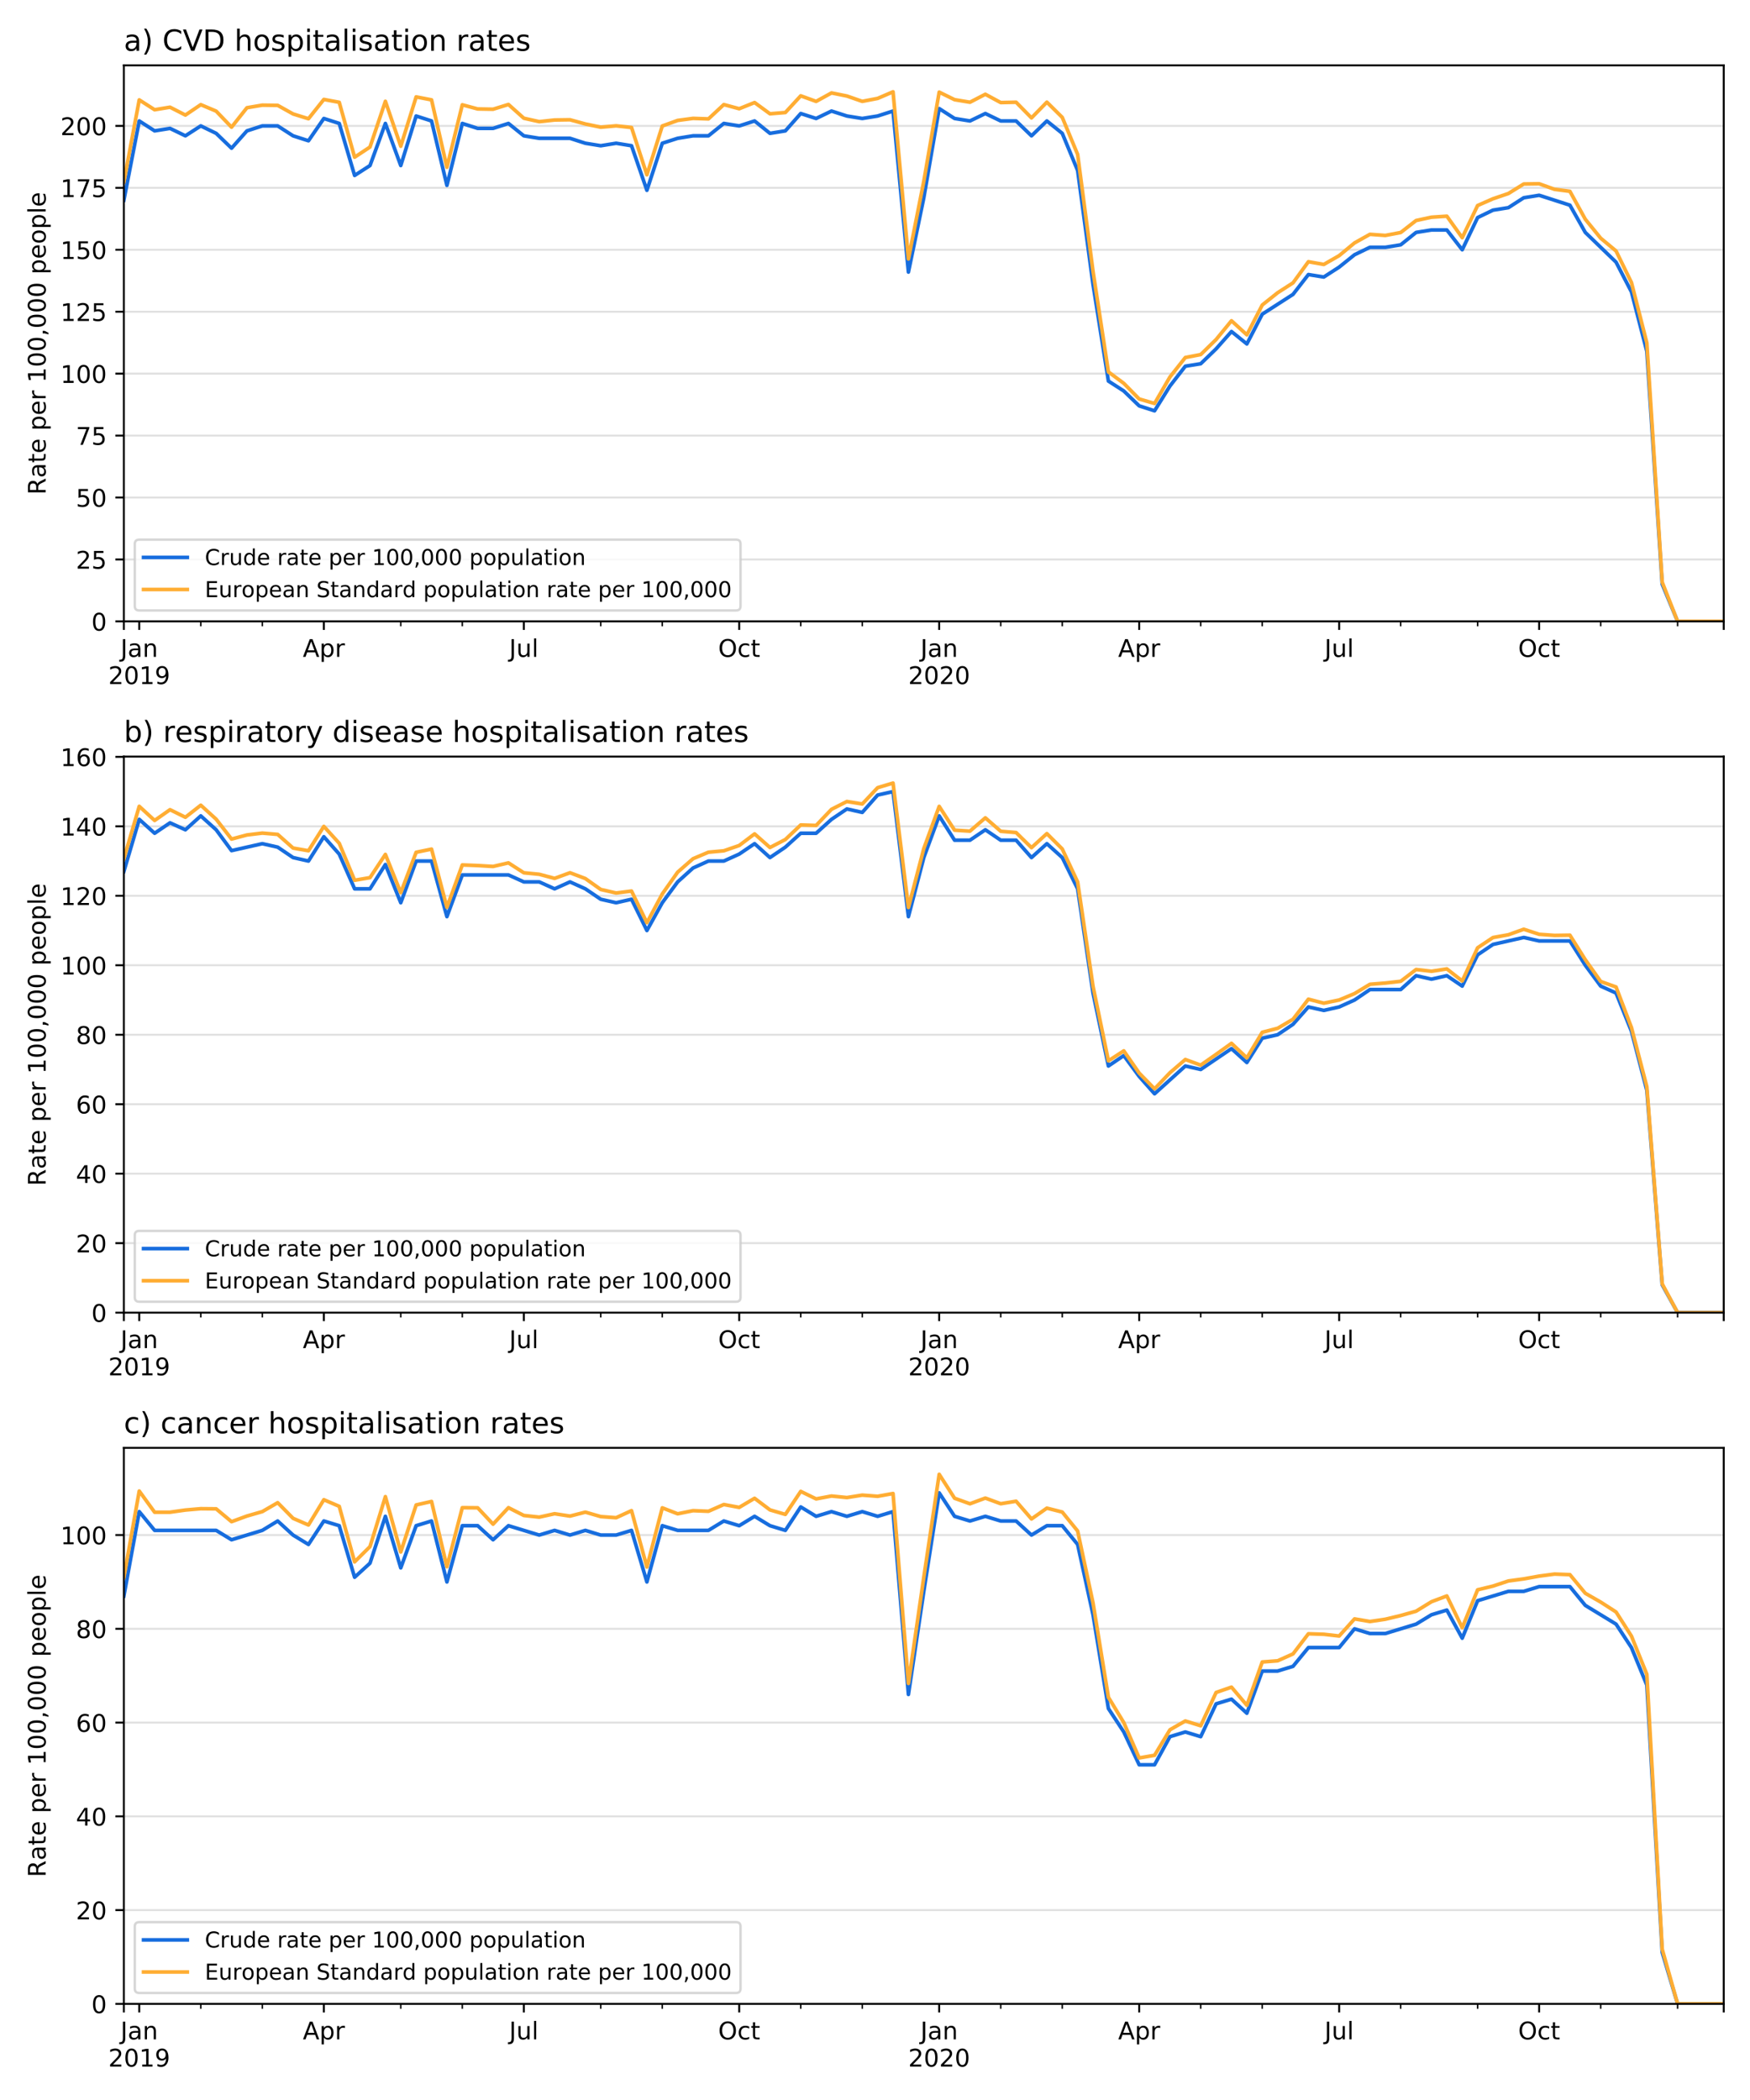 <?xml version="1.0" encoding="utf-8" standalone="no"?>
<!DOCTYPE svg PUBLIC "-//W3C//DTD SVG 1.1//EN"
  "http://www.w3.org/Graphics/SVG/1.1/DTD/svg11.dtd">
<!-- Created with matplotlib (https://matplotlib.org/) -->
<svg height="864pt" version="1.1" viewBox="0 0 720 864" width="720pt" xmlns="http://www.w3.org/2000/svg" xmlns:xlink="http://www.w3.org/1999/xlink">
 <defs>
  <style type="text/css">
*{stroke-linecap:butt;stroke-linejoin:round;}
  </style>
 </defs>
 <g id="figure_1">
  <g id="patch_1">
   <path d="M 0 864 
L 720 864 
L 720 0 
L 0 0 
z
" style="fill:#ffffff;"/>
  </g>
  <g id="axes_1">
   <g id="patch_2">
    <path d="M 50.96 255.656 
L 709.2 255.656 
L 709.2 26.88 
L 50.96 26.88 
z
" style="fill:#ffffff;"/>
   </g>
   <g id="matplotlib.axis_1">
    <g id="xtick_1">
     <g id="line2d_1">
      <defs>
       <path d="M 0 0 
L 0 3.5 
" id="mee3acdf4ab" style="stroke:#000000;stroke-width:0.8;"/>
      </defs>
      <g>
       <use style="stroke:#000000;stroke-width:0.8;" x="50.96" xlink:href="#mee3acdf4ab" y="255.656"/>
      </g>
     </g>
    </g>
    <g id="xtick_2">
     <g id="line2d_2">
      <g>
       <use style="stroke:#000000;stroke-width:0.8;" x="57.289" xlink:href="#mee3acdf4ab" y="255.656"/>
      </g>
     </g>
     <g id="text_1">
      <!-- Jan -->
      <defs>
       <path d="M 9.812 72.906 
L 19.672 72.906 
L 19.672 5.078 
Q 19.672 -8.109 14.672 -14.062 
Q 9.672 -20.016 -1.422 -20.016 
L -5.172 -20.016 
L -5.172 -11.719 
L -2.094 -11.719 
Q 4.438 -11.719 7.125 -8.047 
Q 9.812 -4.391 9.812 5.078 
z
" id="DejaVuSans-74"/>
       <path d="M 34.281 27.484 
Q 23.391 27.484 19.188 25 
Q 14.984 22.516 14.984 16.5 
Q 14.984 11.719 18.141 8.906 
Q 21.297 6.109 26.703 6.109 
Q 34.188 6.109 38.703 11.406 
Q 43.219 16.703 43.219 25.484 
L 43.219 27.484 
z
M 52.203 31.203 
L 52.203 0 
L 43.219 0 
L 43.219 8.297 
Q 40.141 3.328 35.547 0.953 
Q 30.953 -1.422 24.312 -1.422 
Q 15.922 -1.422 10.953 3.297 
Q 6 8.016 6 15.922 
Q 6 25.141 12.172 29.828 
Q 18.359 34.516 30.609 34.516 
L 43.219 34.516 
L 43.219 35.406 
Q 43.219 41.609 39.141 45 
Q 35.062 48.391 27.688 48.391 
Q 23 48.391 18.547 47.266 
Q 14.109 46.141 10.016 43.891 
L 10.016 52.203 
Q 14.938 54.109 19.578 55.047 
Q 24.219 56 28.609 56 
Q 40.484 56 46.344 49.844 
Q 52.203 43.703 52.203 31.203 
z
" id="DejaVuSans-97"/>
       <path d="M 54.891 33.016 
L 54.891 0 
L 45.906 0 
L 45.906 32.719 
Q 45.906 40.484 42.875 44.328 
Q 39.844 48.188 33.797 48.188 
Q 26.516 48.188 22.312 43.547 
Q 18.109 38.922 18.109 30.906 
L 18.109 0 
L 9.078 0 
L 9.078 54.688 
L 18.109 54.688 
L 18.109 46.188 
Q 21.344 51.125 25.703 53.562 
Q 30.078 56 35.797 56 
Q 45.219 56 50.047 50.172 
Q 54.891 44.344 54.891 33.016 
z
" id="DejaVuSans-110"/>
      </defs>
      <g transform="translate(49.581 270.254)scale(0.1 -0.1)">
       <use xlink:href="#DejaVuSans-74"/>
       <use x="29.492" xlink:href="#DejaVuSans-97"/>
       <use x="90.771" xlink:href="#DejaVuSans-110"/>
      </g>
      <!-- 2019 -->
      <defs>
       <path d="M 19.188 8.297 
L 53.609 8.297 
L 53.609 0 
L 7.328 0 
L 7.328 8.297 
Q 12.938 14.109 22.625 23.891 
Q 32.328 33.688 34.812 36.531 
Q 39.547 41.844 41.422 45.531 
Q 43.312 49.219 43.312 52.781 
Q 43.312 58.594 39.234 62.25 
Q 35.156 65.922 28.609 65.922 
Q 23.969 65.922 18.812 64.312 
Q 13.672 62.703 7.812 59.422 
L 7.812 69.391 
Q 13.766 71.781 18.938 73 
Q 24.125 74.219 28.422 74.219 
Q 39.75 74.219 46.484 68.547 
Q 53.219 62.891 53.219 53.422 
Q 53.219 48.922 51.531 44.891 
Q 49.859 40.875 45.406 35.406 
Q 44.188 33.984 37.641 27.219 
Q 31.109 20.453 19.188 8.297 
z
" id="DejaVuSans-50"/>
       <path d="M 31.781 66.406 
Q 24.172 66.406 20.328 58.906 
Q 16.5 51.422 16.5 36.375 
Q 16.5 21.391 20.328 13.891 
Q 24.172 6.391 31.781 6.391 
Q 39.453 6.391 43.281 13.891 
Q 47.125 21.391 47.125 36.375 
Q 47.125 51.422 43.281 58.906 
Q 39.453 66.406 31.781 66.406 
z
M 31.781 74.219 
Q 44.047 74.219 50.516 64.516 
Q 56.984 54.828 56.984 36.375 
Q 56.984 17.969 50.516 8.266 
Q 44.047 -1.422 31.781 -1.422 
Q 19.531 -1.422 13.062 8.266 
Q 6.594 17.969 6.594 36.375 
Q 6.594 54.828 13.062 64.516 
Q 19.531 74.219 31.781 74.219 
z
" id="DejaVuSans-48"/>
       <path d="M 12.406 8.297 
L 28.516 8.297 
L 28.516 63.922 
L 10.984 60.406 
L 10.984 69.391 
L 28.422 72.906 
L 38.281 72.906 
L 38.281 8.297 
L 54.391 8.297 
L 54.391 0 
L 12.406 0 
z
" id="DejaVuSans-49"/>
       <path d="M 10.984 1.516 
L 10.984 10.5 
Q 14.703 8.734 18.5 7.812 
Q 22.312 6.891 25.984 6.891 
Q 35.75 6.891 40.891 13.453 
Q 46.047 20.016 46.781 33.406 
Q 43.953 29.203 39.594 26.953 
Q 35.25 24.703 29.984 24.703 
Q 19.047 24.703 12.672 31.312 
Q 6.297 37.938 6.297 49.422 
Q 6.297 60.641 12.938 67.422 
Q 19.578 74.219 30.609 74.219 
Q 43.266 74.219 49.922 64.516 
Q 56.594 54.828 56.594 36.375 
Q 56.594 19.141 48.406 8.859 
Q 40.234 -1.422 26.422 -1.422 
Q 22.703 -1.422 18.891 -0.688 
Q 15.094 0.047 10.984 1.516 
z
M 30.609 32.422 
Q 37.25 32.422 41.125 36.953 
Q 45.016 41.5 45.016 49.422 
Q 45.016 57.281 41.125 61.844 
Q 37.25 66.406 30.609 66.406 
Q 23.969 66.406 20.094 61.844 
Q 16.219 57.281 16.219 49.422 
Q 16.219 41.5 20.094 36.953 
Q 23.969 32.422 30.609 32.422 
z
" id="DejaVuSans-57"/>
      </defs>
      <g transform="translate(44.564 281.452)scale(0.1 -0.1)">
       <use xlink:href="#DejaVuSans-50"/>
       <use x="63.623" xlink:href="#DejaVuSans-48"/>
       <use x="127.246" xlink:href="#DejaVuSans-49"/>
       <use x="190.869" xlink:href="#DejaVuSans-57"/>
      </g>
     </g>
    </g>
    <g id="xtick_3">
     <g id="line2d_3">
      <g>
       <use style="stroke:#000000;stroke-width:0.8;" x="133.24" xlink:href="#mee3acdf4ab" y="255.656"/>
      </g>
     </g>
     <g id="text_2">
      <!-- Apr -->
      <defs>
       <path d="M 34.188 63.188 
L 20.797 26.906 
L 47.609 26.906 
z
M 28.609 72.906 
L 39.797 72.906 
L 67.578 0 
L 57.328 0 
L 50.688 18.703 
L 17.828 18.703 
L 11.188 0 
L 0.781 0 
z
" id="DejaVuSans-65"/>
       <path d="M 18.109 8.203 
L 18.109 -20.797 
L 9.078 -20.797 
L 9.078 54.688 
L 18.109 54.688 
L 18.109 46.391 
Q 20.953 51.266 25.266 53.625 
Q 29.594 56 35.594 56 
Q 45.562 56 51.781 48.094 
Q 58.016 40.188 58.016 27.297 
Q 58.016 14.406 51.781 6.484 
Q 45.562 -1.422 35.594 -1.422 
Q 29.594 -1.422 25.266 0.953 
Q 20.953 3.328 18.109 8.203 
z
M 48.688 27.297 
Q 48.688 37.203 44.609 42.844 
Q 40.531 48.484 33.406 48.484 
Q 26.266 48.484 22.188 42.844 
Q 18.109 37.203 18.109 27.297 
Q 18.109 17.391 22.188 11.75 
Q 26.266 6.109 33.406 6.109 
Q 40.531 6.109 44.609 11.75 
Q 48.688 17.391 48.688 27.297 
z
" id="DejaVuSans-112"/>
       <path d="M 41.109 46.297 
Q 39.594 47.172 37.812 47.578 
Q 36.031 48 33.891 48 
Q 26.266 48 22.188 43.047 
Q 18.109 38.094 18.109 28.812 
L 18.109 0 
L 9.078 0 
L 9.078 54.688 
L 18.109 54.688 
L 18.109 46.188 
Q 20.953 51.172 25.484 53.578 
Q 30.031 56 36.531 56 
Q 37.453 56 38.578 55.875 
Q 39.703 55.766 41.062 55.516 
z
" id="DejaVuSans-114"/>
      </defs>
      <g transform="translate(124.59 270.254)scale(0.1 -0.1)">
       <use xlink:href="#DejaVuSans-65"/>
       <use x="68.408" xlink:href="#DejaVuSans-112"/>
       <use x="131.885" xlink:href="#DejaVuSans-114"/>
      </g>
     </g>
    </g>
    <g id="xtick_4">
     <g id="line2d_4">
      <g>
       <use style="stroke:#000000;stroke-width:0.8;" x="215.52" xlink:href="#mee3acdf4ab" y="255.656"/>
      </g>
     </g>
     <g id="text_3">
      <!-- Jul -->
      <defs>
       <path d="M 8.5 21.578 
L 8.5 54.688 
L 17.484 54.688 
L 17.484 21.922 
Q 17.484 14.156 20.5 10.266 
Q 23.531 6.391 29.594 6.391 
Q 36.859 6.391 41.078 11.031 
Q 45.312 15.672 45.312 23.688 
L 45.312 54.688 
L 54.297 54.688 
L 54.297 0 
L 45.312 0 
L 45.312 8.406 
Q 42.047 3.422 37.719 1 
Q 33.406 -1.422 27.688 -1.422 
Q 18.266 -1.422 13.375 4.438 
Q 8.5 10.297 8.5 21.578 
z
M 31.109 56 
z
" id="DejaVuSans-117"/>
       <path d="M 9.422 75.984 
L 18.406 75.984 
L 18.406 0 
L 9.422 0 
z
" id="DejaVuSans-108"/>
      </defs>
      <g transform="translate(209.487 270.254)scale(0.1 -0.1)">
       <use xlink:href="#DejaVuSans-74"/>
       <use x="29.492" xlink:href="#DejaVuSans-117"/>
       <use x="92.871" xlink:href="#DejaVuSans-108"/>
      </g>
     </g>
    </g>
    <g id="xtick_5">
     <g id="line2d_5">
      <g>
       <use style="stroke:#000000;stroke-width:0.8;" x="304.129" xlink:href="#mee3acdf4ab" y="255.656"/>
      </g>
     </g>
     <g id="text_4">
      <!-- Oct -->
      <defs>
       <path d="M 39.406 66.219 
Q 28.656 66.219 22.328 58.203 
Q 16.016 50.203 16.016 36.375 
Q 16.016 22.609 22.328 14.594 
Q 28.656 6.594 39.406 6.594 
Q 50.141 6.594 56.422 14.594 
Q 62.703 22.609 62.703 36.375 
Q 62.703 50.203 56.422 58.203 
Q 50.141 66.219 39.406 66.219 
z
M 39.406 74.219 
Q 54.734 74.219 63.906 63.938 
Q 73.094 53.656 73.094 36.375 
Q 73.094 19.141 63.906 8.859 
Q 54.734 -1.422 39.406 -1.422 
Q 24.031 -1.422 14.812 8.828 
Q 5.609 19.094 5.609 36.375 
Q 5.609 53.656 14.812 63.938 
Q 24.031 74.219 39.406 74.219 
z
" id="DejaVuSans-79"/>
       <path d="M 48.781 52.594 
L 48.781 44.188 
Q 44.969 46.297 41.141 47.344 
Q 37.312 48.391 33.406 48.391 
Q 24.656 48.391 19.812 42.844 
Q 14.984 37.312 14.984 27.297 
Q 14.984 17.281 19.812 11.734 
Q 24.656 6.203 33.406 6.203 
Q 37.312 6.203 41.141 7.25 
Q 44.969 8.297 48.781 10.406 
L 48.781 2.094 
Q 45.016 0.344 40.984 -0.531 
Q 36.969 -1.422 32.422 -1.422 
Q 20.062 -1.422 12.781 6.344 
Q 5.516 14.109 5.516 27.297 
Q 5.516 40.672 12.859 48.328 
Q 20.219 56 33.016 56 
Q 37.156 56 41.109 55.141 
Q 45.062 54.297 48.781 52.594 
z
" id="DejaVuSans-99"/>
       <path d="M 18.312 70.219 
L 18.312 54.688 
L 36.812 54.688 
L 36.812 47.703 
L 18.312 47.703 
L 18.312 18.016 
Q 18.312 11.328 20.141 9.422 
Q 21.969 7.516 27.594 7.516 
L 36.812 7.516 
L 36.812 0 
L 27.594 0 
Q 17.188 0 13.234 3.875 
Q 9.281 7.766 9.281 18.016 
L 9.281 47.703 
L 2.688 47.703 
L 2.688 54.688 
L 9.281 54.688 
L 9.281 70.219 
z
" id="DejaVuSans-116"/>
      </defs>
      <g transform="translate(295.484 270.254)scale(0.1 -0.1)">
       <use xlink:href="#DejaVuSans-79"/>
       <use x="78.711" xlink:href="#DejaVuSans-99"/>
       <use x="133.691" xlink:href="#DejaVuSans-116"/>
      </g>
     </g>
    </g>
    <g id="xtick_6">
     <g id="line2d_6">
      <g>
       <use style="stroke:#000000;stroke-width:0.8;" x="386.409" xlink:href="#mee3acdf4ab" y="255.656"/>
      </g>
     </g>
     <g id="text_5">
      <!-- Jan -->
      <g transform="translate(378.701 270.254)scale(0.1 -0.1)">
       <use xlink:href="#DejaVuSans-74"/>
       <use x="29.492" xlink:href="#DejaVuSans-97"/>
       <use x="90.771" xlink:href="#DejaVuSans-110"/>
      </g>
      <!-- 2020 -->
      <g transform="translate(373.684 281.452)scale(0.1 -0.1)">
       <use xlink:href="#DejaVuSans-50"/>
       <use x="63.623" xlink:href="#DejaVuSans-48"/>
       <use x="127.246" xlink:href="#DejaVuSans-50"/>
       <use x="190.869" xlink:href="#DejaVuSans-48"/>
      </g>
     </g>
    </g>
    <g id="xtick_7">
     <g id="line2d_7">
      <g>
       <use style="stroke:#000000;stroke-width:0.8;" x="468.689" xlink:href="#mee3acdf4ab" y="255.656"/>
      </g>
     </g>
     <g id="text_6">
      <!-- Apr -->
      <g transform="translate(460.039 270.254)scale(0.1 -0.1)">
       <use xlink:href="#DejaVuSans-65"/>
       <use x="68.408" xlink:href="#DejaVuSans-112"/>
       <use x="131.885" xlink:href="#DejaVuSans-114"/>
      </g>
     </g>
    </g>
    <g id="xtick_8">
     <g id="line2d_8">
      <g>
       <use style="stroke:#000000;stroke-width:0.8;" x="550.969" xlink:href="#mee3acdf4ab" y="255.656"/>
      </g>
     </g>
     <g id="text_7">
      <!-- Jul -->
      <g transform="translate(544.936 270.254)scale(0.1 -0.1)">
       <use xlink:href="#DejaVuSans-74"/>
       <use x="29.492" xlink:href="#DejaVuSans-117"/>
       <use x="92.871" xlink:href="#DejaVuSans-108"/>
      </g>
     </g>
    </g>
    <g id="xtick_9">
     <g id="line2d_9">
      <g>
       <use style="stroke:#000000;stroke-width:0.8;" x="633.249" xlink:href="#mee3acdf4ab" y="255.656"/>
      </g>
     </g>
     <g id="text_8">
      <!-- Oct -->
      <g transform="translate(624.604 270.254)scale(0.1 -0.1)">
       <use xlink:href="#DejaVuSans-79"/>
       <use x="78.711" xlink:href="#DejaVuSans-99"/>
       <use x="133.691" xlink:href="#DejaVuSans-116"/>
      </g>
     </g>
    </g>
    <g id="xtick_10">
     <g id="line2d_10">
      <g>
       <use style="stroke:#000000;stroke-width:0.8;" x="709.2" xlink:href="#mee3acdf4ab" y="255.656"/>
      </g>
     </g>
    </g>
    <g id="xtick_11">
     <g id="line2d_11">
      <defs>
       <path d="M 0 0 
L 0 2 
" id="mbbe6d04973" style="stroke:#000000;stroke-width:0.6;"/>
      </defs>
      <g>
       <use style="stroke:#000000;stroke-width:0.6;" x="82.606" xlink:href="#mbbe6d04973" y="255.656"/>
      </g>
     </g>
    </g>
    <g id="xtick_12">
     <g id="line2d_12">
      <g>
       <use style="stroke:#000000;stroke-width:0.6;" x="107.923" xlink:href="#mbbe6d04973" y="255.656"/>
      </g>
     </g>
    </g>
    <g id="xtick_13">
     <g id="line2d_13">
      <g>
       <use style="stroke:#000000;stroke-width:0.6;" x="164.886" xlink:href="#mbbe6d04973" y="255.656"/>
      </g>
     </g>
    </g>
    <g id="xtick_14">
     <g id="line2d_14">
      <g>
       <use style="stroke:#000000;stroke-width:0.6;" x="190.203" xlink:href="#mbbe6d04973" y="255.656"/>
      </g>
     </g>
    </g>
    <g id="xtick_15">
     <g id="line2d_15">
      <g>
       <use style="stroke:#000000;stroke-width:0.6;" x="247.166" xlink:href="#mbbe6d04973" y="255.656"/>
      </g>
     </g>
    </g>
    <g id="xtick_16">
     <g id="line2d_16">
      <g>
       <use style="stroke:#000000;stroke-width:0.6;" x="272.483" xlink:href="#mbbe6d04973" y="255.656"/>
      </g>
     </g>
    </g>
    <g id="xtick_17">
     <g id="line2d_17">
      <g>
       <use style="stroke:#000000;stroke-width:0.6;" x="329.446" xlink:href="#mbbe6d04973" y="255.656"/>
      </g>
     </g>
    </g>
    <g id="xtick_18">
     <g id="line2d_18">
      <g>
       <use style="stroke:#000000;stroke-width:0.6;" x="354.763" xlink:href="#mbbe6d04973" y="255.656"/>
      </g>
     </g>
    </g>
    <g id="xtick_19">
     <g id="line2d_19">
      <g>
       <use style="stroke:#000000;stroke-width:0.6;" x="411.726" xlink:href="#mbbe6d04973" y="255.656"/>
      </g>
     </g>
    </g>
    <g id="xtick_20">
     <g id="line2d_20">
      <g>
       <use style="stroke:#000000;stroke-width:0.6;" x="437.043" xlink:href="#mbbe6d04973" y="255.656"/>
      </g>
     </g>
    </g>
    <g id="xtick_21">
     <g id="line2d_21">
      <g>
       <use style="stroke:#000000;stroke-width:0.6;" x="494.006" xlink:href="#mbbe6d04973" y="255.656"/>
      </g>
     </g>
    </g>
    <g id="xtick_22">
     <g id="line2d_22">
      <g>
       <use style="stroke:#000000;stroke-width:0.6;" x="519.323" xlink:href="#mbbe6d04973" y="255.656"/>
      </g>
     </g>
    </g>
    <g id="xtick_23">
     <g id="line2d_23">
      <g>
       <use style="stroke:#000000;stroke-width:0.6;" x="576.286" xlink:href="#mbbe6d04973" y="255.656"/>
      </g>
     </g>
    </g>
    <g id="xtick_24">
     <g id="line2d_24">
      <g>
       <use style="stroke:#000000;stroke-width:0.6;" x="607.932" xlink:href="#mbbe6d04973" y="255.656"/>
      </g>
     </g>
    </g>
    <g id="xtick_25">
     <g id="line2d_25">
      <g>
       <use style="stroke:#000000;stroke-width:0.6;" x="658.566" xlink:href="#mbbe6d04973" y="255.656"/>
      </g>
     </g>
    </g>
    <g id="xtick_26">
     <g id="line2d_26">
      <g>
       <use style="stroke:#000000;stroke-width:0.6;" x="690.212" xlink:href="#mbbe6d04973" y="255.656"/>
      </g>
     </g>
    </g>
   </g>
   <g id="matplotlib.axis_2">
    <g id="ytick_1">
     <g id="line2d_27">
      <path clip-path="url(#p28d7753115)" d="M 50.96 255.656 
L 709.2 255.656 
" style="fill:none;stroke:#666666;stroke-linecap:square;stroke-opacity:0.2;stroke-width:0.8;"/>
     </g>
     <g id="line2d_28">
      <defs>
       <path d="M 0 0 
L -3.5 0 
" id="mbc8f19b4a0" style="stroke:#000000;stroke-width:0.8;"/>
      </defs>
      <g>
       <use style="stroke:#000000;stroke-width:0.8;" x="50.96" xlink:href="#mbc8f19b4a0" y="255.656"/>
      </g>
     </g>
     <g id="text_9">
      <!-- 0 -->
      <g transform="translate(37.597 259.455)scale(0.1 -0.1)">
       <use xlink:href="#DejaVuSans-48"/>
      </g>
     </g>
    </g>
    <g id="ytick_2">
     <g id="line2d_29">
      <path clip-path="url(#p28d7753115)" d="M 50.96 230.175 
L 709.2 230.175 
" style="fill:none;stroke:#666666;stroke-linecap:square;stroke-opacity:0.2;stroke-width:0.8;"/>
     </g>
     <g id="line2d_30">
      <g>
       <use style="stroke:#000000;stroke-width:0.8;" x="50.96" xlink:href="#mbc8f19b4a0" y="230.175"/>
      </g>
     </g>
     <g id="text_10">
      <!-- 25 -->
      <defs>
       <path d="M 10.797 72.906 
L 49.516 72.906 
L 49.516 64.594 
L 19.828 64.594 
L 19.828 46.734 
Q 21.969 47.469 24.109 47.828 
Q 26.266 48.188 28.422 48.188 
Q 40.625 48.188 47.75 41.5 
Q 54.891 34.812 54.891 23.391 
Q 54.891 11.625 47.562 5.094 
Q 40.234 -1.422 26.906 -1.422 
Q 22.312 -1.422 17.547 -0.641 
Q 12.797 0.141 7.719 1.703 
L 7.719 11.625 
Q 12.109 9.234 16.797 8.062 
Q 21.484 6.891 26.703 6.891 
Q 35.156 6.891 40.078 11.328 
Q 45.016 15.766 45.016 23.391 
Q 45.016 31 40.078 35.438 
Q 35.156 39.891 26.703 39.891 
Q 22.75 39.891 18.812 39.016 
Q 14.891 38.141 10.797 36.281 
z
" id="DejaVuSans-53"/>
      </defs>
      <g transform="translate(31.235 233.974)scale(0.1 -0.1)">
       <use xlink:href="#DejaVuSans-50"/>
       <use x="63.623" xlink:href="#DejaVuSans-53"/>
      </g>
     </g>
    </g>
    <g id="ytick_3">
     <g id="line2d_31">
      <path clip-path="url(#p28d7753115)" d="M 50.96 204.693 
L 709.2 204.693 
" style="fill:none;stroke:#666666;stroke-linecap:square;stroke-opacity:0.2;stroke-width:0.8;"/>
     </g>
     <g id="line2d_32">
      <g>
       <use style="stroke:#000000;stroke-width:0.8;" x="50.96" xlink:href="#mbc8f19b4a0" y="204.693"/>
      </g>
     </g>
     <g id="text_11">
      <!-- 50 -->
      <g transform="translate(31.235 208.492)scale(0.1 -0.1)">
       <use xlink:href="#DejaVuSans-53"/>
       <use x="63.623" xlink:href="#DejaVuSans-48"/>
      </g>
     </g>
    </g>
    <g id="ytick_4">
     <g id="line2d_33">
      <path clip-path="url(#p28d7753115)" d="M 50.96 179.212 
L 709.2 179.212 
" style="fill:none;stroke:#666666;stroke-linecap:square;stroke-opacity:0.2;stroke-width:0.8;"/>
     </g>
     <g id="line2d_34">
      <g>
       <use style="stroke:#000000;stroke-width:0.8;" x="50.96" xlink:href="#mbc8f19b4a0" y="179.212"/>
      </g>
     </g>
     <g id="text_12">
      <!-- 75 -->
      <defs>
       <path d="M 8.203 72.906 
L 55.078 72.906 
L 55.078 68.703 
L 28.609 0 
L 18.312 0 
L 43.219 64.594 
L 8.203 64.594 
z
" id="DejaVuSans-55"/>
      </defs>
      <g transform="translate(31.235 183.011)scale(0.1 -0.1)">
       <use xlink:href="#DejaVuSans-55"/>
       <use x="63.623" xlink:href="#DejaVuSans-53"/>
      </g>
     </g>
    </g>
    <g id="ytick_5">
     <g id="line2d_35">
      <path clip-path="url(#p28d7753115)" d="M 50.96 153.73 
L 709.2 153.73 
" style="fill:none;stroke:#666666;stroke-linecap:square;stroke-opacity:0.2;stroke-width:0.8;"/>
     </g>
     <g id="line2d_36">
      <g>
       <use style="stroke:#000000;stroke-width:0.8;" x="50.96" xlink:href="#mbc8f19b4a0" y="153.73"/>
      </g>
     </g>
     <g id="text_13">
      <!-- 100 -->
      <g transform="translate(24.872 157.529)scale(0.1 -0.1)">
       <use xlink:href="#DejaVuSans-49"/>
       <use x="63.623" xlink:href="#DejaVuSans-48"/>
       <use x="127.246" xlink:href="#DejaVuSans-48"/>
      </g>
     </g>
    </g>
    <g id="ytick_6">
     <g id="line2d_37">
      <path clip-path="url(#p28d7753115)" d="M 50.96 128.249 
L 709.2 128.249 
" style="fill:none;stroke:#666666;stroke-linecap:square;stroke-opacity:0.2;stroke-width:0.8;"/>
     </g>
     <g id="line2d_38">
      <g>
       <use style="stroke:#000000;stroke-width:0.8;" x="50.96" xlink:href="#mbc8f19b4a0" y="128.249"/>
      </g>
     </g>
     <g id="text_14">
      <!-- 125 -->
      <g transform="translate(24.872 132.048)scale(0.1 -0.1)">
       <use xlink:href="#DejaVuSans-49"/>
       <use x="63.623" xlink:href="#DejaVuSans-50"/>
       <use x="127.246" xlink:href="#DejaVuSans-53"/>
      </g>
     </g>
    </g>
    <g id="ytick_7">
     <g id="line2d_39">
      <path clip-path="url(#p28d7753115)" d="M 50.96 102.767 
L 709.2 102.767 
" style="fill:none;stroke:#666666;stroke-linecap:square;stroke-opacity:0.2;stroke-width:0.8;"/>
     </g>
     <g id="line2d_40">
      <g>
       <use style="stroke:#000000;stroke-width:0.8;" x="50.96" xlink:href="#mbc8f19b4a0" y="102.767"/>
      </g>
     </g>
     <g id="text_15">
      <!-- 150 -->
      <g transform="translate(24.872 106.566)scale(0.1 -0.1)">
       <use xlink:href="#DejaVuSans-49"/>
       <use x="63.623" xlink:href="#DejaVuSans-53"/>
       <use x="127.246" xlink:href="#DejaVuSans-48"/>
      </g>
     </g>
    </g>
    <g id="ytick_8">
     <g id="line2d_41">
      <path clip-path="url(#p28d7753115)" d="M 50.96 77.286 
L 709.2 77.286 
" style="fill:none;stroke:#666666;stroke-linecap:square;stroke-opacity:0.2;stroke-width:0.8;"/>
     </g>
     <g id="line2d_42">
      <g>
       <use style="stroke:#000000;stroke-width:0.8;" x="50.96" xlink:href="#mbc8f19b4a0" y="77.286"/>
      </g>
     </g>
     <g id="text_16">
      <!-- 175 -->
      <g transform="translate(24.872 81.085)scale(0.1 -0.1)">
       <use xlink:href="#DejaVuSans-49"/>
       <use x="63.623" xlink:href="#DejaVuSans-55"/>
       <use x="127.246" xlink:href="#DejaVuSans-53"/>
      </g>
     </g>
    </g>
    <g id="ytick_9">
     <g id="line2d_43">
      <path clip-path="url(#p28d7753115)" d="M 50.96 51.804 
L 709.2 51.804 
" style="fill:none;stroke:#666666;stroke-linecap:square;stroke-opacity:0.2;stroke-width:0.8;"/>
     </g>
     <g id="line2d_44">
      <g>
       <use style="stroke:#000000;stroke-width:0.8;" x="50.96" xlink:href="#mbc8f19b4a0" y="51.804"/>
      </g>
     </g>
     <g id="text_17">
      <!-- 200 -->
      <g transform="translate(24.872 55.603)scale(0.1 -0.1)">
       <use xlink:href="#DejaVuSans-50"/>
       <use x="63.623" xlink:href="#DejaVuSans-48"/>
       <use x="127.246" xlink:href="#DejaVuSans-48"/>
      </g>
     </g>
    </g>
    <g id="text_18">
     <!-- Rate per 100,000 people -->
     <defs>
      <path d="M 44.391 34.188 
Q 47.562 33.109 50.562 29.594 
Q 53.562 26.078 56.594 19.922 
L 66.609 0 
L 56 0 
L 46.688 18.703 
Q 43.062 26.031 39.672 28.422 
Q 36.281 30.812 30.422 30.812 
L 19.672 30.812 
L 19.672 0 
L 9.812 0 
L 9.812 72.906 
L 32.078 72.906 
Q 44.578 72.906 50.734 67.672 
Q 56.891 62.453 56.891 51.906 
Q 56.891 45.016 53.688 40.469 
Q 50.484 35.938 44.391 34.188 
z
M 19.672 64.797 
L 19.672 38.922 
L 32.078 38.922 
Q 39.203 38.922 42.844 42.219 
Q 46.484 45.516 46.484 51.906 
Q 46.484 58.297 42.844 61.547 
Q 39.203 64.797 32.078 64.797 
z
" id="DejaVuSans-82"/>
      <path d="M 56.203 29.594 
L 56.203 25.203 
L 14.891 25.203 
Q 15.484 15.922 20.484 11.062 
Q 25.484 6.203 34.422 6.203 
Q 39.594 6.203 44.453 7.469 
Q 49.312 8.734 54.109 11.281 
L 54.109 2.781 
Q 49.266 0.734 44.188 -0.344 
Q 39.109 -1.422 33.891 -1.422 
Q 20.797 -1.422 13.156 6.188 
Q 5.516 13.812 5.516 26.812 
Q 5.516 40.234 12.766 48.109 
Q 20.016 56 32.328 56 
Q 43.359 56 49.781 48.891 
Q 56.203 41.797 56.203 29.594 
z
M 47.219 32.234 
Q 47.125 39.594 43.094 43.984 
Q 39.062 48.391 32.422 48.391 
Q 24.906 48.391 20.391 44.141 
Q 15.875 39.891 15.188 32.172 
z
" id="DejaVuSans-101"/>
      <path id="DejaVuSans-32"/>
      <path d="M 11.719 12.406 
L 22.016 12.406 
L 22.016 4 
L 14.016 -11.625 
L 7.719 -11.625 
L 11.719 4 
z
" id="DejaVuSans-44"/>
      <path d="M 30.609 48.391 
Q 23.391 48.391 19.188 42.75 
Q 14.984 37.109 14.984 27.297 
Q 14.984 17.484 19.156 11.844 
Q 23.344 6.203 30.609 6.203 
Q 37.797 6.203 41.984 11.859 
Q 46.188 17.531 46.188 27.297 
Q 46.188 37.016 41.984 42.703 
Q 37.797 48.391 30.609 48.391 
z
M 30.609 56 
Q 42.328 56 49.016 48.375 
Q 55.719 40.766 55.719 27.297 
Q 55.719 13.875 49.016 6.219 
Q 42.328 -1.422 30.609 -1.422 
Q 18.844 -1.422 12.172 6.219 
Q 5.516 13.875 5.516 27.297 
Q 5.516 40.766 12.172 48.375 
Q 18.844 56 30.609 56 
z
" id="DejaVuSans-111"/>
     </defs>
     <g transform="translate(18.793 203.541)rotate(-90)scale(0.1 -0.1)">
      <use xlink:href="#DejaVuSans-82"/>
      <use x="69.451" xlink:href="#DejaVuSans-97"/>
      <use x="130.73" xlink:href="#DejaVuSans-116"/>
      <use x="169.939" xlink:href="#DejaVuSans-101"/>
      <use x="231.463" xlink:href="#DejaVuSans-32"/>
      <use x="263.25" xlink:href="#DejaVuSans-112"/>
      <use x="326.727" xlink:href="#DejaVuSans-101"/>
      <use x="388.25" xlink:href="#DejaVuSans-114"/>
      <use x="429.363" xlink:href="#DejaVuSans-32"/>
      <use x="461.15" xlink:href="#DejaVuSans-49"/>
      <use x="524.773" xlink:href="#DejaVuSans-48"/>
      <use x="588.396" xlink:href="#DejaVuSans-48"/>
      <use x="652.02" xlink:href="#DejaVuSans-44"/>
      <use x="683.807" xlink:href="#DejaVuSans-48"/>
      <use x="747.43" xlink:href="#DejaVuSans-48"/>
      <use x="811.053" xlink:href="#DejaVuSans-48"/>
      <use x="874.676" xlink:href="#DejaVuSans-32"/>
      <use x="906.463" xlink:href="#DejaVuSans-112"/>
      <use x="969.939" xlink:href="#DejaVuSans-101"/>
      <use x="1031.463" xlink:href="#DejaVuSans-111"/>
      <use x="1092.645" xlink:href="#DejaVuSans-112"/>
      <use x="1156.121" xlink:href="#DejaVuSans-108"/>
      <use x="1183.904" xlink:href="#DejaVuSans-101"/>
     </g>
    </g>
   </g>
   <g id="line2d_45">
    <path clip-path="url(#p28d7753115)" d="M 50.96 82.382 
L 57.289 49.766 
L 63.618 53.843 
L 69.948 52.823 
L 76.277 55.881 
L 82.606 51.804 
L 88.935 54.862 
L 95.265 60.978 
L 101.594 53.843 
L 107.923 51.804 
L 114.252 51.804 
L 120.582 55.881 
L 126.911 57.92 
L 133.24 48.746 
L 139.569 50.785 
L 145.898 72.189 
L 152.228 68.112 
L 158.557 50.785 
L 164.886 68.112 
L 171.215 47.727 
L 177.545 49.766 
L 183.874 76.266 
L 190.203 50.785 
L 196.532 52.823 
L 202.862 52.823 
L 209.191 50.785 
L 215.52 55.881 
L 221.849 56.9 
L 228.178 56.9 
L 234.508 56.9 
L 240.837 58.939 
L 247.166 59.958 
L 253.495 58.939 
L 259.825 59.958 
L 266.154 78.305 
L 272.483 58.939 
L 278.812 56.9 
L 285.142 55.881 
L 291.471 55.881 
L 297.8 50.785 
L 304.129 51.804 
L 310.458 49.766 
L 316.788 54.862 
L 323.117 53.843 
L 329.446 46.708 
L 335.775 48.746 
L 342.105 45.689 
L 348.434 47.727 
L 354.763 48.746 
L 361.092 47.727 
L 367.422 45.689 
L 373.751 111.94 
L 380.08 81.363 
L 386.409 44.669 
L 392.738 48.746 
L 399.068 49.766 
L 405.397 46.708 
L 411.726 49.766 
L 418.055 49.766 
L 424.385 55.881 
L 430.714 49.766 
L 437.043 54.862 
L 443.372 70.151 
L 449.702 117.037 
L 456.031 156.788 
L 462.36 160.865 
L 468.689 166.98 
L 475.018 169.019 
L 481.348 158.826 
L 487.677 150.672 
L 494.006 149.653 
L 500.335 143.538 
L 506.665 136.403 
L 512.994 141.499 
L 519.323 129.268 
L 525.652 125.191 
L 531.982 121.114 
L 538.311 112.96 
L 544.64 113.979 
L 550.969 109.902 
L 557.298 104.806 
L 563.628 101.748 
L 569.957 101.748 
L 576.286 100.729 
L 582.615 95.632 
L 588.945 94.613 
L 595.274 94.613 
L 601.603 102.767 
L 607.932 89.517 
L 614.262 86.459 
L 620.591 85.44 
L 626.92 81.363 
L 633.249 80.343 
L 639.578 82.382 
L 645.908 84.42 
L 652.237 95.632 
L 658.566 101.748 
L 664.895 107.863 
L 671.225 120.095 
L 677.554 144.557 
L 683.883 240.367 
L 690.212 255.656 
L 696.542 255.656 
L 702.871 255.656 
L 709.2 255.656 
" style="fill:none;stroke:#176dde;stroke-linecap:square;stroke-width:1.5;"/>
   </g>
   <g id="line2d_46">
    <path clip-path="url(#p28d7753115)" d="M 50.96 74.834 
L 57.289 41.097 
L 63.618 45.154 
L 69.948 44.104 
L 76.277 47.345 
L 82.606 43.059 
L 88.935 45.724 
L 95.265 52.329 
L 101.594 44.328 
L 107.923 43.263 
L 114.252 43.349 
L 120.582 46.881 
L 126.911 48.853 
L 133.24 40.913 
L 139.569 42.091 
L 145.898 64.683 
L 152.228 60.493 
L 158.557 41.678 
L 164.886 60.172 
L 171.215 39.869 
L 177.545 41.087 
L 183.874 68.831 
L 190.203 43.12 
L 196.532 44.827 
L 202.862 44.939 
L 209.191 42.983 
L 215.52 48.644 
L 221.849 50.056 
L 228.178 49.368 
L 234.508 49.276 
L 240.837 51.009 
L 247.166 52.329 
L 253.495 51.774 
L 259.825 52.462 
L 266.154 71.924 
L 272.483 51.835 
L 278.812 49.547 
L 285.142 48.706 
L 291.471 48.92 
L 297.8 43.028 
L 304.129 44.736 
L 310.458 42.187 
L 316.788 46.815 
L 323.117 46.295 
L 329.446 39.425 
L 335.775 41.719 
L 342.105 38.233 
L 348.434 39.507 
L 354.763 41.708 
L 361.092 40.49 
L 367.422 37.774 
L 373.751 106.523 
L 380.08 74.574 
L 386.409 37.902 
L 392.738 41.01 
L 399.068 42.065 
L 405.397 38.783 
L 411.726 42.203 
L 418.055 42.06 
L 424.385 48.507 
L 430.714 42.03 
L 437.043 48.293 
L 443.372 63.541 
L 449.702 111.635 
L 456.031 153.012 
L 462.36 157.72 
L 468.689 164.152 
L 475.018 165.997 
L 481.348 155.091 
L 487.677 147.09 
L 494.006 145.877 
L 500.335 139.69 
L 506.665 131.969 
L 512.994 137.753 
L 519.323 125.497 
L 525.652 120.446 
L 531.982 116.374 
L 538.311 107.675 
L 544.64 108.806 
L 550.969 105.178 
L 557.298 99.939 
L 563.628 96.407 
L 569.957 96.866 
L 576.286 95.663 
L 582.615 90.73 
L 588.945 89.364 
L 595.274 88.941 
L 601.603 97.788 
L 607.932 84.553 
L 614.262 81.776 
L 620.591 79.62 
L 626.92 75.696 
L 633.249 75.604 
L 639.578 77.892 
L 645.908 78.718 
L 652.237 90.2 
L 658.566 97.997 
L 664.895 103.267 
L 671.225 116.232 
L 677.554 141.061 
L 683.883 239.531 
L 690.212 255.656 
L 696.542 255.656 
L 702.871 255.656 
L 709.2 255.656 
" style="fill:none;stroke:#ffad33;stroke-linecap:square;stroke-width:1.5;"/>
   </g>
   <g id="patch_3">
    <path d="M 50.96 255.656 
L 50.96 26.88 
" style="fill:none;stroke:#000000;stroke-linecap:square;stroke-linejoin:miter;stroke-width:0.8;"/>
   </g>
   <g id="patch_4">
    <path d="M 709.2 255.656 
L 709.2 26.88 
" style="fill:none;stroke:#000000;stroke-linecap:square;stroke-linejoin:miter;stroke-width:0.8;"/>
   </g>
   <g id="patch_5">
    <path d="M 50.96 255.656 
L 709.2 255.656 
" style="fill:none;stroke:#000000;stroke-linecap:square;stroke-linejoin:miter;stroke-width:0.8;"/>
   </g>
   <g id="patch_6">
    <path d="M 50.96 26.88 
L 709.2 26.88 
" style="fill:none;stroke:#000000;stroke-linecap:square;stroke-linejoin:miter;stroke-width:0.8;"/>
   </g>
   <g id="text_19">
    <!-- a) CVD hospitalisation rates -->
    <defs>
     <path d="M 8.016 75.875 
L 15.828 75.875 
Q 23.141 64.359 26.781 53.312 
Q 30.422 42.281 30.422 31.391 
Q 30.422 20.453 26.781 9.375 
Q 23.141 -1.703 15.828 -13.188 
L 8.016 -13.188 
Q 14.5 -2 17.703 9.062 
Q 20.906 20.125 20.906 31.391 
Q 20.906 42.672 17.703 53.656 
Q 14.5 64.656 8.016 75.875 
z
" id="DejaVuSans-41"/>
     <path d="M 64.406 67.281 
L 64.406 56.891 
Q 59.422 61.531 53.781 63.812 
Q 48.141 66.109 41.797 66.109 
Q 29.297 66.109 22.656 58.469 
Q 16.016 50.828 16.016 36.375 
Q 16.016 21.969 22.656 14.328 
Q 29.297 6.688 41.797 6.688 
Q 48.141 6.688 53.781 8.984 
Q 59.422 11.281 64.406 15.922 
L 64.406 5.609 
Q 59.234 2.094 53.438 0.328 
Q 47.656 -1.422 41.219 -1.422 
Q 24.656 -1.422 15.125 8.703 
Q 5.609 18.844 5.609 36.375 
Q 5.609 53.953 15.125 64.078 
Q 24.656 74.219 41.219 74.219 
Q 47.75 74.219 53.531 72.484 
Q 59.328 70.75 64.406 67.281 
z
" id="DejaVuSans-67"/>
     <path d="M 28.609 0 
L 0.781 72.906 
L 11.078 72.906 
L 34.188 11.531 
L 57.328 72.906 
L 67.578 72.906 
L 39.797 0 
z
" id="DejaVuSans-86"/>
     <path d="M 19.672 64.797 
L 19.672 8.109 
L 31.594 8.109 
Q 46.688 8.109 53.688 14.938 
Q 60.688 21.781 60.688 36.531 
Q 60.688 51.172 53.688 57.984 
Q 46.688 64.797 31.594 64.797 
z
M 9.812 72.906 
L 30.078 72.906 
Q 51.266 72.906 61.172 64.094 
Q 71.094 55.281 71.094 36.531 
Q 71.094 17.672 61.125 8.828 
Q 51.172 0 30.078 0 
L 9.812 0 
z
" id="DejaVuSans-68"/>
     <path d="M 54.891 33.016 
L 54.891 0 
L 45.906 0 
L 45.906 32.719 
Q 45.906 40.484 42.875 44.328 
Q 39.844 48.188 33.797 48.188 
Q 26.516 48.188 22.312 43.547 
Q 18.109 38.922 18.109 30.906 
L 18.109 0 
L 9.078 0 
L 9.078 75.984 
L 18.109 75.984 
L 18.109 46.188 
Q 21.344 51.125 25.703 53.562 
Q 30.078 56 35.797 56 
Q 45.219 56 50.047 50.172 
Q 54.891 44.344 54.891 33.016 
z
" id="DejaVuSans-104"/>
     <path d="M 44.281 53.078 
L 44.281 44.578 
Q 40.484 46.531 36.375 47.5 
Q 32.281 48.484 27.875 48.484 
Q 21.188 48.484 17.844 46.438 
Q 14.5 44.391 14.5 40.281 
Q 14.5 37.156 16.891 35.375 
Q 19.281 33.594 26.516 31.984 
L 29.594 31.297 
Q 39.156 29.25 43.188 25.516 
Q 47.219 21.781 47.219 15.094 
Q 47.219 7.469 41.188 3.016 
Q 35.156 -1.422 24.609 -1.422 
Q 20.219 -1.422 15.453 -0.562 
Q 10.688 0.297 5.422 2 
L 5.422 11.281 
Q 10.406 8.688 15.234 7.391 
Q 20.062 6.109 24.812 6.109 
Q 31.156 6.109 34.562 8.281 
Q 37.984 10.453 37.984 14.406 
Q 37.984 18.062 35.516 20.016 
Q 33.062 21.969 24.703 23.781 
L 21.578 24.516 
Q 13.234 26.266 9.516 29.906 
Q 5.812 33.547 5.812 39.891 
Q 5.812 47.609 11.281 51.797 
Q 16.75 56 26.812 56 
Q 31.781 56 36.172 55.266 
Q 40.578 54.547 44.281 53.078 
z
" id="DejaVuSans-115"/>
     <path d="M 9.422 54.688 
L 18.406 54.688 
L 18.406 0 
L 9.422 0 
z
M 9.422 75.984 
L 18.406 75.984 
L 18.406 64.594 
L 9.422 64.594 
z
" id="DejaVuSans-105"/>
    </defs>
    <g transform="translate(50.96 20.88)scale(0.12 -0.12)">
     <use xlink:href="#DejaVuSans-97"/>
     <use x="61.279" xlink:href="#DejaVuSans-41"/>
     <use x="100.293" xlink:href="#DejaVuSans-32"/>
     <use x="132.08" xlink:href="#DejaVuSans-67"/>
     <use x="201.904" xlink:href="#DejaVuSans-86"/>
     <use x="270.312" xlink:href="#DejaVuSans-68"/>
     <use x="347.314" xlink:href="#DejaVuSans-32"/>
     <use x="379.102" xlink:href="#DejaVuSans-104"/>
     <use x="442.48" xlink:href="#DejaVuSans-111"/>
     <use x="503.662" xlink:href="#DejaVuSans-115"/>
     <use x="555.762" xlink:href="#DejaVuSans-112"/>
     <use x="619.238" xlink:href="#DejaVuSans-105"/>
     <use x="647.021" xlink:href="#DejaVuSans-116"/>
     <use x="686.23" xlink:href="#DejaVuSans-97"/>
     <use x="747.51" xlink:href="#DejaVuSans-108"/>
     <use x="775.293" xlink:href="#DejaVuSans-105"/>
     <use x="803.076" xlink:href="#DejaVuSans-115"/>
     <use x="855.176" xlink:href="#DejaVuSans-97"/>
     <use x="916.455" xlink:href="#DejaVuSans-116"/>
     <use x="955.664" xlink:href="#DejaVuSans-105"/>
     <use x="983.447" xlink:href="#DejaVuSans-111"/>
     <use x="1044.629" xlink:href="#DejaVuSans-110"/>
     <use x="1108.008" xlink:href="#DejaVuSans-32"/>
     <use x="1139.795" xlink:href="#DejaVuSans-114"/>
     <use x="1180.908" xlink:href="#DejaVuSans-97"/>
     <use x="1242.188" xlink:href="#DejaVuSans-116"/>
     <use x="1281.396" xlink:href="#DejaVuSans-101"/>
     <use x="1342.92" xlink:href="#DejaVuSans-115"/>
    </g>
   </g>
   <g id="legend_1">
    <g id="patch_7">
     <path d="M 57.26 251.156 
L 302.871 251.156 
Q 304.671 251.156 304.671 249.356 
L 304.671 223.835 
Q 304.671 222.035 302.871 222.035 
L 57.26 222.035 
Q 55.46 222.035 55.46 223.835 
L 55.46 249.356 
Q 55.46 251.156 57.26 251.156 
z
" style="fill:#ffffff;opacity:0.8;stroke:#cccccc;stroke-linejoin:miter;"/>
    </g>
    <g id="line2d_47">
     <path d="M 59.06 229.324 
L 77.06 229.324 
" style="fill:none;stroke:#176dde;stroke-linecap:square;stroke-width:1.5;"/>
    </g>
    <g id="line2d_48"/>
    <g id="text_20">
     <!-- Crude rate per 100,000 population -->
     <defs>
      <path d="M 45.406 46.391 
L 45.406 75.984 
L 54.391 75.984 
L 54.391 0 
L 45.406 0 
L 45.406 8.203 
Q 42.578 3.328 38.25 0.953 
Q 33.938 -1.422 27.875 -1.422 
Q 17.969 -1.422 11.734 6.484 
Q 5.516 14.406 5.516 27.297 
Q 5.516 40.188 11.734 48.094 
Q 17.969 56 27.875 56 
Q 33.938 56 38.25 53.625 
Q 42.578 51.266 45.406 46.391 
z
M 14.797 27.297 
Q 14.797 17.391 18.875 11.75 
Q 22.953 6.109 30.078 6.109 
Q 37.203 6.109 41.297 11.75 
Q 45.406 17.391 45.406 27.297 
Q 45.406 37.203 41.297 42.844 
Q 37.203 48.484 30.078 48.484 
Q 22.953 48.484 18.875 42.844 
Q 14.797 37.203 14.797 27.297 
z
" id="DejaVuSans-100"/>
     </defs>
     <g transform="translate(84.26 232.474)scale(0.09 -0.09)">
      <use xlink:href="#DejaVuSans-67"/>
      <use x="69.824" xlink:href="#DejaVuSans-114"/>
      <use x="110.938" xlink:href="#DejaVuSans-117"/>
      <use x="174.316" xlink:href="#DejaVuSans-100"/>
      <use x="237.793" xlink:href="#DejaVuSans-101"/>
      <use x="299.316" xlink:href="#DejaVuSans-32"/>
      <use x="331.104" xlink:href="#DejaVuSans-114"/>
      <use x="372.217" xlink:href="#DejaVuSans-97"/>
      <use x="433.496" xlink:href="#DejaVuSans-116"/>
      <use x="472.705" xlink:href="#DejaVuSans-101"/>
      <use x="534.229" xlink:href="#DejaVuSans-32"/>
      <use x="566.016" xlink:href="#DejaVuSans-112"/>
      <use x="629.492" xlink:href="#DejaVuSans-101"/>
      <use x="691.016" xlink:href="#DejaVuSans-114"/>
      <use x="732.129" xlink:href="#DejaVuSans-32"/>
      <use x="763.916" xlink:href="#DejaVuSans-49"/>
      <use x="827.539" xlink:href="#DejaVuSans-48"/>
      <use x="891.162" xlink:href="#DejaVuSans-48"/>
      <use x="954.785" xlink:href="#DejaVuSans-44"/>
      <use x="986.572" xlink:href="#DejaVuSans-48"/>
      <use x="1050.195" xlink:href="#DejaVuSans-48"/>
      <use x="1113.818" xlink:href="#DejaVuSans-48"/>
      <use x="1177.441" xlink:href="#DejaVuSans-32"/>
      <use x="1209.229" xlink:href="#DejaVuSans-112"/>
      <use x="1272.705" xlink:href="#DejaVuSans-111"/>
      <use x="1333.887" xlink:href="#DejaVuSans-112"/>
      <use x="1397.363" xlink:href="#DejaVuSans-117"/>
      <use x="1460.742" xlink:href="#DejaVuSans-108"/>
      <use x="1488.525" xlink:href="#DejaVuSans-97"/>
      <use x="1549.805" xlink:href="#DejaVuSans-116"/>
      <use x="1589.014" xlink:href="#DejaVuSans-105"/>
      <use x="1616.797" xlink:href="#DejaVuSans-111"/>
      <use x="1677.979" xlink:href="#DejaVuSans-110"/>
     </g>
    </g>
    <g id="line2d_49">
     <path d="M 59.06 242.534 
L 77.06 242.534 
" style="fill:none;stroke:#ffad33;stroke-linecap:square;stroke-width:1.5;"/>
    </g>
    <g id="line2d_50"/>
    <g id="text_21">
     <!-- European Standard population rate per 100,000 -->
     <defs>
      <path d="M 9.812 72.906 
L 55.906 72.906 
L 55.906 64.594 
L 19.672 64.594 
L 19.672 43.016 
L 54.391 43.016 
L 54.391 34.719 
L 19.672 34.719 
L 19.672 8.297 
L 56.781 8.297 
L 56.781 0 
L 9.812 0 
z
" id="DejaVuSans-69"/>
      <path d="M 53.516 70.516 
L 53.516 60.891 
Q 47.906 63.578 42.922 64.891 
Q 37.938 66.219 33.297 66.219 
Q 25.25 66.219 20.875 63.094 
Q 16.5 59.969 16.5 54.203 
Q 16.5 49.359 19.406 46.891 
Q 22.312 44.438 30.422 42.922 
L 36.375 41.703 
Q 47.406 39.594 52.656 34.297 
Q 57.906 29 57.906 20.125 
Q 57.906 9.516 50.797 4.047 
Q 43.703 -1.422 29.984 -1.422 
Q 24.812 -1.422 18.969 -0.25 
Q 13.141 0.922 6.891 3.219 
L 6.891 13.375 
Q 12.891 10.016 18.656 8.297 
Q 24.422 6.594 29.984 6.594 
Q 38.422 6.594 43.016 9.906 
Q 47.609 13.234 47.609 19.391 
Q 47.609 24.75 44.312 27.781 
Q 41.016 30.812 33.5 32.328 
L 27.484 33.5 
Q 16.453 35.688 11.516 40.375 
Q 6.594 45.062 6.594 53.422 
Q 6.594 63.094 13.406 68.656 
Q 20.219 74.219 32.172 74.219 
Q 37.312 74.219 42.625 73.281 
Q 47.953 72.359 53.516 70.516 
z
" id="DejaVuSans-83"/>
     </defs>
     <g transform="translate(84.26 245.684)scale(0.09 -0.09)">
      <use xlink:href="#DejaVuSans-69"/>
      <use x="63.184" xlink:href="#DejaVuSans-117"/>
      <use x="126.562" xlink:href="#DejaVuSans-114"/>
      <use x="167.645" xlink:href="#DejaVuSans-111"/>
      <use x="228.826" xlink:href="#DejaVuSans-112"/>
      <use x="292.303" xlink:href="#DejaVuSans-101"/>
      <use x="353.826" xlink:href="#DejaVuSans-97"/>
      <use x="415.105" xlink:href="#DejaVuSans-110"/>
      <use x="478.484" xlink:href="#DejaVuSans-32"/>
      <use x="510.271" xlink:href="#DejaVuSans-83"/>
      <use x="573.748" xlink:href="#DejaVuSans-116"/>
      <use x="612.957" xlink:href="#DejaVuSans-97"/>
      <use x="674.236" xlink:href="#DejaVuSans-110"/>
      <use x="737.615" xlink:href="#DejaVuSans-100"/>
      <use x="801.092" xlink:href="#DejaVuSans-97"/>
      <use x="862.371" xlink:href="#DejaVuSans-114"/>
      <use x="903.469" xlink:href="#DejaVuSans-100"/>
      <use x="966.945" xlink:href="#DejaVuSans-32"/>
      <use x="998.732" xlink:href="#DejaVuSans-112"/>
      <use x="1062.209" xlink:href="#DejaVuSans-111"/>
      <use x="1123.391" xlink:href="#DejaVuSans-112"/>
      <use x="1186.867" xlink:href="#DejaVuSans-117"/>
      <use x="1250.246" xlink:href="#DejaVuSans-108"/>
      <use x="1278.029" xlink:href="#DejaVuSans-97"/>
      <use x="1339.309" xlink:href="#DejaVuSans-116"/>
      <use x="1378.518" xlink:href="#DejaVuSans-105"/>
      <use x="1406.301" xlink:href="#DejaVuSans-111"/>
      <use x="1467.482" xlink:href="#DejaVuSans-110"/>
      <use x="1530.861" xlink:href="#DejaVuSans-32"/>
      <use x="1562.648" xlink:href="#DejaVuSans-114"/>
      <use x="1603.762" xlink:href="#DejaVuSans-97"/>
      <use x="1665.041" xlink:href="#DejaVuSans-116"/>
      <use x="1704.25" xlink:href="#DejaVuSans-101"/>
      <use x="1765.773" xlink:href="#DejaVuSans-32"/>
      <use x="1797.561" xlink:href="#DejaVuSans-112"/>
      <use x="1861.037" xlink:href="#DejaVuSans-101"/>
      <use x="1922.561" xlink:href="#DejaVuSans-114"/>
      <use x="1963.674" xlink:href="#DejaVuSans-32"/>
      <use x="1995.461" xlink:href="#DejaVuSans-49"/>
      <use x="2059.084" xlink:href="#DejaVuSans-48"/>
      <use x="2122.707" xlink:href="#DejaVuSans-48"/>
      <use x="2186.33" xlink:href="#DejaVuSans-44"/>
      <use x="2218.117" xlink:href="#DejaVuSans-48"/>
      <use x="2281.74" xlink:href="#DejaVuSans-48"/>
      <use x="2345.363" xlink:href="#DejaVuSans-48"/>
     </g>
    </g>
   </g>
  </g>
  <g id="axes_2">
   <g id="patch_8">
    <path d="M 50.96 540.056 
L 709.2 540.056 
L 709.2 311.28 
L 50.96 311.28 
z
" style="fill:#ffffff;"/>
   </g>
   <g id="matplotlib.axis_3">
    <g id="xtick_27">
     <g id="line2d_51">
      <g>
       <use style="stroke:#000000;stroke-width:0.8;" x="50.96" xlink:href="#mee3acdf4ab" y="540.056"/>
      </g>
     </g>
    </g>
    <g id="xtick_28">
     <g id="line2d_52">
      <g>
       <use style="stroke:#000000;stroke-width:0.8;" x="57.289" xlink:href="#mee3acdf4ab" y="540.056"/>
      </g>
     </g>
     <g id="text_22">
      <!-- Jan -->
      <g transform="translate(49.581 554.654)scale(0.1 -0.1)">
       <use xlink:href="#DejaVuSans-74"/>
       <use x="29.492" xlink:href="#DejaVuSans-97"/>
       <use x="90.771" xlink:href="#DejaVuSans-110"/>
      </g>
      <!-- 2019 -->
      <g transform="translate(44.564 565.852)scale(0.1 -0.1)">
       <use xlink:href="#DejaVuSans-50"/>
       <use x="63.623" xlink:href="#DejaVuSans-48"/>
       <use x="127.246" xlink:href="#DejaVuSans-49"/>
       <use x="190.869" xlink:href="#DejaVuSans-57"/>
      </g>
     </g>
    </g>
    <g id="xtick_29">
     <g id="line2d_53">
      <g>
       <use style="stroke:#000000;stroke-width:0.8;" x="133.24" xlink:href="#mee3acdf4ab" y="540.056"/>
      </g>
     </g>
     <g id="text_23">
      <!-- Apr -->
      <g transform="translate(124.59 554.654)scale(0.1 -0.1)">
       <use xlink:href="#DejaVuSans-65"/>
       <use x="68.408" xlink:href="#DejaVuSans-112"/>
       <use x="131.885" xlink:href="#DejaVuSans-114"/>
      </g>
     </g>
    </g>
    <g id="xtick_30">
     <g id="line2d_54">
      <g>
       <use style="stroke:#000000;stroke-width:0.8;" x="215.52" xlink:href="#mee3acdf4ab" y="540.056"/>
      </g>
     </g>
     <g id="text_24">
      <!-- Jul -->
      <g transform="translate(209.487 554.654)scale(0.1 -0.1)">
       <use xlink:href="#DejaVuSans-74"/>
       <use x="29.492" xlink:href="#DejaVuSans-117"/>
       <use x="92.871" xlink:href="#DejaVuSans-108"/>
      </g>
     </g>
    </g>
    <g id="xtick_31">
     <g id="line2d_55">
      <g>
       <use style="stroke:#000000;stroke-width:0.8;" x="304.129" xlink:href="#mee3acdf4ab" y="540.056"/>
      </g>
     </g>
     <g id="text_25">
      <!-- Oct -->
      <g transform="translate(295.484 554.654)scale(0.1 -0.1)">
       <use xlink:href="#DejaVuSans-79"/>
       <use x="78.711" xlink:href="#DejaVuSans-99"/>
       <use x="133.691" xlink:href="#DejaVuSans-116"/>
      </g>
     </g>
    </g>
    <g id="xtick_32">
     <g id="line2d_56">
      <g>
       <use style="stroke:#000000;stroke-width:0.8;" x="386.409" xlink:href="#mee3acdf4ab" y="540.056"/>
      </g>
     </g>
     <g id="text_26">
      <!-- Jan -->
      <g transform="translate(378.701 554.654)scale(0.1 -0.1)">
       <use xlink:href="#DejaVuSans-74"/>
       <use x="29.492" xlink:href="#DejaVuSans-97"/>
       <use x="90.771" xlink:href="#DejaVuSans-110"/>
      </g>
      <!-- 2020 -->
      <g transform="translate(373.684 565.852)scale(0.1 -0.1)">
       <use xlink:href="#DejaVuSans-50"/>
       <use x="63.623" xlink:href="#DejaVuSans-48"/>
       <use x="127.246" xlink:href="#DejaVuSans-50"/>
       <use x="190.869" xlink:href="#DejaVuSans-48"/>
      </g>
     </g>
    </g>
    <g id="xtick_33">
     <g id="line2d_57">
      <g>
       <use style="stroke:#000000;stroke-width:0.8;" x="468.689" xlink:href="#mee3acdf4ab" y="540.056"/>
      </g>
     </g>
     <g id="text_27">
      <!-- Apr -->
      <g transform="translate(460.039 554.654)scale(0.1 -0.1)">
       <use xlink:href="#DejaVuSans-65"/>
       <use x="68.408" xlink:href="#DejaVuSans-112"/>
       <use x="131.885" xlink:href="#DejaVuSans-114"/>
      </g>
     </g>
    </g>
    <g id="xtick_34">
     <g id="line2d_58">
      <g>
       <use style="stroke:#000000;stroke-width:0.8;" x="550.969" xlink:href="#mee3acdf4ab" y="540.056"/>
      </g>
     </g>
     <g id="text_28">
      <!-- Jul -->
      <g transform="translate(544.936 554.654)scale(0.1 -0.1)">
       <use xlink:href="#DejaVuSans-74"/>
       <use x="29.492" xlink:href="#DejaVuSans-117"/>
       <use x="92.871" xlink:href="#DejaVuSans-108"/>
      </g>
     </g>
    </g>
    <g id="xtick_35">
     <g id="line2d_59">
      <g>
       <use style="stroke:#000000;stroke-width:0.8;" x="633.249" xlink:href="#mee3acdf4ab" y="540.056"/>
      </g>
     </g>
     <g id="text_29">
      <!-- Oct -->
      <g transform="translate(624.604 554.654)scale(0.1 -0.1)">
       <use xlink:href="#DejaVuSans-79"/>
       <use x="78.711" xlink:href="#DejaVuSans-99"/>
       <use x="133.691" xlink:href="#DejaVuSans-116"/>
      </g>
     </g>
    </g>
    <g id="xtick_36">
     <g id="line2d_60">
      <g>
       <use style="stroke:#000000;stroke-width:0.8;" x="709.2" xlink:href="#mee3acdf4ab" y="540.056"/>
      </g>
     </g>
    </g>
    <g id="xtick_37">
     <g id="line2d_61">
      <g>
       <use style="stroke:#000000;stroke-width:0.6;" x="82.606" xlink:href="#mbbe6d04973" y="540.056"/>
      </g>
     </g>
    </g>
    <g id="xtick_38">
     <g id="line2d_62">
      <g>
       <use style="stroke:#000000;stroke-width:0.6;" x="107.923" xlink:href="#mbbe6d04973" y="540.056"/>
      </g>
     </g>
    </g>
    <g id="xtick_39">
     <g id="line2d_63">
      <g>
       <use style="stroke:#000000;stroke-width:0.6;" x="164.886" xlink:href="#mbbe6d04973" y="540.056"/>
      </g>
     </g>
    </g>
    <g id="xtick_40">
     <g id="line2d_64">
      <g>
       <use style="stroke:#000000;stroke-width:0.6;" x="190.203" xlink:href="#mbbe6d04973" y="540.056"/>
      </g>
     </g>
    </g>
    <g id="xtick_41">
     <g id="line2d_65">
      <g>
       <use style="stroke:#000000;stroke-width:0.6;" x="247.166" xlink:href="#mbbe6d04973" y="540.056"/>
      </g>
     </g>
    </g>
    <g id="xtick_42">
     <g id="line2d_66">
      <g>
       <use style="stroke:#000000;stroke-width:0.6;" x="272.483" xlink:href="#mbbe6d04973" y="540.056"/>
      </g>
     </g>
    </g>
    <g id="xtick_43">
     <g id="line2d_67">
      <g>
       <use style="stroke:#000000;stroke-width:0.6;" x="329.446" xlink:href="#mbbe6d04973" y="540.056"/>
      </g>
     </g>
    </g>
    <g id="xtick_44">
     <g id="line2d_68">
      <g>
       <use style="stroke:#000000;stroke-width:0.6;" x="354.763" xlink:href="#mbbe6d04973" y="540.056"/>
      </g>
     </g>
    </g>
    <g id="xtick_45">
     <g id="line2d_69">
      <g>
       <use style="stroke:#000000;stroke-width:0.6;" x="411.726" xlink:href="#mbbe6d04973" y="540.056"/>
      </g>
     </g>
    </g>
    <g id="xtick_46">
     <g id="line2d_70">
      <g>
       <use style="stroke:#000000;stroke-width:0.6;" x="437.043" xlink:href="#mbbe6d04973" y="540.056"/>
      </g>
     </g>
    </g>
    <g id="xtick_47">
     <g id="line2d_71">
      <g>
       <use style="stroke:#000000;stroke-width:0.6;" x="494.006" xlink:href="#mbbe6d04973" y="540.056"/>
      </g>
     </g>
    </g>
    <g id="xtick_48">
     <g id="line2d_72">
      <g>
       <use style="stroke:#000000;stroke-width:0.6;" x="519.323" xlink:href="#mbbe6d04973" y="540.056"/>
      </g>
     </g>
    </g>
    <g id="xtick_49">
     <g id="line2d_73">
      <g>
       <use style="stroke:#000000;stroke-width:0.6;" x="576.286" xlink:href="#mbbe6d04973" y="540.056"/>
      </g>
     </g>
    </g>
    <g id="xtick_50">
     <g id="line2d_74">
      <g>
       <use style="stroke:#000000;stroke-width:0.6;" x="607.932" xlink:href="#mbbe6d04973" y="540.056"/>
      </g>
     </g>
    </g>
    <g id="xtick_51">
     <g id="line2d_75">
      <g>
       <use style="stroke:#000000;stroke-width:0.6;" x="658.566" xlink:href="#mbbe6d04973" y="540.056"/>
      </g>
     </g>
    </g>
    <g id="xtick_52">
     <g id="line2d_76">
      <g>
       <use style="stroke:#000000;stroke-width:0.6;" x="690.212" xlink:href="#mbbe6d04973" y="540.056"/>
      </g>
     </g>
    </g>
   </g>
   <g id="matplotlib.axis_4">
    <g id="ytick_10">
     <g id="line2d_77">
      <path clip-path="url(#pb71a398601)" d="M 50.96 540.056 
L 709.2 540.056 
" style="fill:none;stroke:#666666;stroke-linecap:square;stroke-opacity:0.2;stroke-width:0.8;"/>
     </g>
     <g id="line2d_78">
      <g>
       <use style="stroke:#000000;stroke-width:0.8;" x="50.96" xlink:href="#mbc8f19b4a0" y="540.056"/>
      </g>
     </g>
     <g id="text_30">
      <!-- 0 -->
      <g transform="translate(37.597 543.855)scale(0.1 -0.1)">
       <use xlink:href="#DejaVuSans-48"/>
      </g>
     </g>
    </g>
    <g id="ytick_11">
     <g id="line2d_79">
      <path clip-path="url(#pb71a398601)" d="M 50.96 511.472 
L 709.2 511.472 
" style="fill:none;stroke:#666666;stroke-linecap:square;stroke-opacity:0.2;stroke-width:0.8;"/>
     </g>
     <g id="line2d_80">
      <g>
       <use style="stroke:#000000;stroke-width:0.8;" x="50.96" xlink:href="#mbc8f19b4a0" y="511.472"/>
      </g>
     </g>
     <g id="text_31">
      <!-- 20 -->
      <g transform="translate(31.235 515.271)scale(0.1 -0.1)">
       <use xlink:href="#DejaVuSans-50"/>
       <use x="63.623" xlink:href="#DejaVuSans-48"/>
      </g>
     </g>
    </g>
    <g id="ytick_12">
     <g id="line2d_81">
      <path clip-path="url(#pb71a398601)" d="M 50.96 482.888 
L 709.2 482.888 
" style="fill:none;stroke:#666666;stroke-linecap:square;stroke-opacity:0.2;stroke-width:0.8;"/>
     </g>
     <g id="line2d_82">
      <g>
       <use style="stroke:#000000;stroke-width:0.8;" x="50.96" xlink:href="#mbc8f19b4a0" y="482.888"/>
      </g>
     </g>
     <g id="text_32">
      <!-- 40 -->
      <defs>
       <path d="M 37.797 64.312 
L 12.891 25.391 
L 37.797 25.391 
z
M 35.203 72.906 
L 47.609 72.906 
L 47.609 25.391 
L 58.016 25.391 
L 58.016 17.188 
L 47.609 17.188 
L 47.609 0 
L 37.797 0 
L 37.797 17.188 
L 4.891 17.188 
L 4.891 26.703 
z
" id="DejaVuSans-52"/>
      </defs>
      <g transform="translate(31.235 486.687)scale(0.1 -0.1)">
       <use xlink:href="#DejaVuSans-52"/>
       <use x="63.623" xlink:href="#DejaVuSans-48"/>
      </g>
     </g>
    </g>
    <g id="ytick_13">
     <g id="line2d_83">
      <path clip-path="url(#pb71a398601)" d="M 50.96 454.304 
L 709.2 454.304 
" style="fill:none;stroke:#666666;stroke-linecap:square;stroke-opacity:0.2;stroke-width:0.8;"/>
     </g>
     <g id="line2d_84">
      <g>
       <use style="stroke:#000000;stroke-width:0.8;" x="50.96" xlink:href="#mbc8f19b4a0" y="454.304"/>
      </g>
     </g>
     <g id="text_33">
      <!-- 60 -->
      <defs>
       <path d="M 33.016 40.375 
Q 26.375 40.375 22.484 35.828 
Q 18.609 31.297 18.609 23.391 
Q 18.609 15.531 22.484 10.953 
Q 26.375 6.391 33.016 6.391 
Q 39.656 6.391 43.531 10.953 
Q 47.406 15.531 47.406 23.391 
Q 47.406 31.297 43.531 35.828 
Q 39.656 40.375 33.016 40.375 
z
M 52.594 71.297 
L 52.594 62.312 
Q 48.875 64.062 45.094 64.984 
Q 41.312 65.922 37.594 65.922 
Q 27.828 65.922 22.672 59.328 
Q 17.531 52.734 16.797 39.406 
Q 19.672 43.656 24.016 45.922 
Q 28.375 48.188 33.594 48.188 
Q 44.578 48.188 50.953 41.516 
Q 57.328 34.859 57.328 23.391 
Q 57.328 12.156 50.688 5.359 
Q 44.047 -1.422 33.016 -1.422 
Q 20.359 -1.422 13.672 8.266 
Q 6.984 17.969 6.984 36.375 
Q 6.984 53.656 15.188 63.938 
Q 23.391 74.219 37.203 74.219 
Q 40.922 74.219 44.703 73.484 
Q 48.484 72.75 52.594 71.297 
z
" id="DejaVuSans-54"/>
      </defs>
      <g transform="translate(31.235 458.103)scale(0.1 -0.1)">
       <use xlink:href="#DejaVuSans-54"/>
       <use x="63.623" xlink:href="#DejaVuSans-48"/>
      </g>
     </g>
    </g>
    <g id="ytick_14">
     <g id="line2d_85">
      <path clip-path="url(#pb71a398601)" d="M 50.96 425.72 
L 709.2 425.72 
" style="fill:none;stroke:#666666;stroke-linecap:square;stroke-opacity:0.2;stroke-width:0.8;"/>
     </g>
     <g id="line2d_86">
      <g>
       <use style="stroke:#000000;stroke-width:0.8;" x="50.96" xlink:href="#mbc8f19b4a0" y="425.72"/>
      </g>
     </g>
     <g id="text_34">
      <!-- 80 -->
      <defs>
       <path d="M 31.781 34.625 
Q 24.75 34.625 20.719 30.859 
Q 16.703 27.094 16.703 20.516 
Q 16.703 13.922 20.719 10.156 
Q 24.75 6.391 31.781 6.391 
Q 38.812 6.391 42.859 10.172 
Q 46.922 13.969 46.922 20.516 
Q 46.922 27.094 42.891 30.859 
Q 38.875 34.625 31.781 34.625 
z
M 21.922 38.812 
Q 15.578 40.375 12.031 44.719 
Q 8.5 49.078 8.5 55.328 
Q 8.5 64.062 14.719 69.141 
Q 20.953 74.219 31.781 74.219 
Q 42.672 74.219 48.875 69.141 
Q 55.078 64.062 55.078 55.328 
Q 55.078 49.078 51.531 44.719 
Q 48 40.375 41.703 38.812 
Q 48.828 37.156 52.797 32.312 
Q 56.781 27.484 56.781 20.516 
Q 56.781 9.906 50.312 4.234 
Q 43.844 -1.422 31.781 -1.422 
Q 19.734 -1.422 13.25 4.234 
Q 6.781 9.906 6.781 20.516 
Q 6.781 27.484 10.781 32.312 
Q 14.797 37.156 21.922 38.812 
z
M 18.312 54.391 
Q 18.312 48.734 21.844 45.562 
Q 25.391 42.391 31.781 42.391 
Q 38.141 42.391 41.719 45.562 
Q 45.312 48.734 45.312 54.391 
Q 45.312 60.062 41.719 63.234 
Q 38.141 66.406 31.781 66.406 
Q 25.391 66.406 21.844 63.234 
Q 18.312 60.062 18.312 54.391 
z
" id="DejaVuSans-56"/>
      </defs>
      <g transform="translate(31.235 429.519)scale(0.1 -0.1)">
       <use xlink:href="#DejaVuSans-56"/>
       <use x="63.623" xlink:href="#DejaVuSans-48"/>
      </g>
     </g>
    </g>
    <g id="ytick_15">
     <g id="line2d_87">
      <path clip-path="url(#pb71a398601)" d="M 50.96 397.136 
L 709.2 397.136 
" style="fill:none;stroke:#666666;stroke-linecap:square;stroke-opacity:0.2;stroke-width:0.8;"/>
     </g>
     <g id="line2d_88">
      <g>
       <use style="stroke:#000000;stroke-width:0.8;" x="50.96" xlink:href="#mbc8f19b4a0" y="397.136"/>
      </g>
     </g>
     <g id="text_35">
      <!-- 100 -->
      <g transform="translate(24.872 400.935)scale(0.1 -0.1)">
       <use xlink:href="#DejaVuSans-49"/>
       <use x="63.623" xlink:href="#DejaVuSans-48"/>
       <use x="127.246" xlink:href="#DejaVuSans-48"/>
      </g>
     </g>
    </g>
    <g id="ytick_16">
     <g id="line2d_89">
      <path clip-path="url(#pb71a398601)" d="M 50.96 368.552 
L 709.2 368.552 
" style="fill:none;stroke:#666666;stroke-linecap:square;stroke-opacity:0.2;stroke-width:0.8;"/>
     </g>
     <g id="line2d_90">
      <g>
       <use style="stroke:#000000;stroke-width:0.8;" x="50.96" xlink:href="#mbc8f19b4a0" y="368.552"/>
      </g>
     </g>
     <g id="text_36">
      <!-- 120 -->
      <g transform="translate(24.872 372.351)scale(0.1 -0.1)">
       <use xlink:href="#DejaVuSans-49"/>
       <use x="63.623" xlink:href="#DejaVuSans-50"/>
       <use x="127.246" xlink:href="#DejaVuSans-48"/>
      </g>
     </g>
    </g>
    <g id="ytick_17">
     <g id="line2d_91">
      <path clip-path="url(#pb71a398601)" d="M 50.96 339.968 
L 709.2 339.968 
" style="fill:none;stroke:#666666;stroke-linecap:square;stroke-opacity:0.2;stroke-width:0.8;"/>
     </g>
     <g id="line2d_92">
      <g>
       <use style="stroke:#000000;stroke-width:0.8;" x="50.96" xlink:href="#mbc8f19b4a0" y="339.968"/>
      </g>
     </g>
     <g id="text_37">
      <!-- 140 -->
      <g transform="translate(24.872 343.767)scale(0.1 -0.1)">
       <use xlink:href="#DejaVuSans-49"/>
       <use x="63.623" xlink:href="#DejaVuSans-52"/>
       <use x="127.246" xlink:href="#DejaVuSans-48"/>
      </g>
     </g>
    </g>
    <g id="ytick_18">
     <g id="line2d_93">
      <path clip-path="url(#pb71a398601)" d="M 50.96 311.384 
L 709.2 311.384 
" style="fill:none;stroke:#666666;stroke-linecap:square;stroke-opacity:0.2;stroke-width:0.8;"/>
     </g>
     <g id="line2d_94">
      <g>
       <use style="stroke:#000000;stroke-width:0.8;" x="50.96" xlink:href="#mbc8f19b4a0" y="311.384"/>
      </g>
     </g>
     <g id="text_38">
      <!-- 160 -->
      <g transform="translate(24.872 315.183)scale(0.1 -0.1)">
       <use xlink:href="#DejaVuSans-49"/>
       <use x="63.623" xlink:href="#DejaVuSans-54"/>
       <use x="127.246" xlink:href="#DejaVuSans-48"/>
      </g>
     </g>
    </g>
    <g id="text_39">
     <!-- Rate per 100,000 people -->
     <g transform="translate(18.793 487.941)rotate(-90)scale(0.1 -0.1)">
      <use xlink:href="#DejaVuSans-82"/>
      <use x="69.451" xlink:href="#DejaVuSans-97"/>
      <use x="130.73" xlink:href="#DejaVuSans-116"/>
      <use x="169.939" xlink:href="#DejaVuSans-101"/>
      <use x="231.463" xlink:href="#DejaVuSans-32"/>
      <use x="263.25" xlink:href="#DejaVuSans-112"/>
      <use x="326.727" xlink:href="#DejaVuSans-101"/>
      <use x="388.25" xlink:href="#DejaVuSans-114"/>
      <use x="429.363" xlink:href="#DejaVuSans-32"/>
      <use x="461.15" xlink:href="#DejaVuSans-49"/>
      <use x="524.773" xlink:href="#DejaVuSans-48"/>
      <use x="588.396" xlink:href="#DejaVuSans-48"/>
      <use x="652.02" xlink:href="#DejaVuSans-44"/>
      <use x="683.807" xlink:href="#DejaVuSans-48"/>
      <use x="747.43" xlink:href="#DejaVuSans-48"/>
      <use x="811.053" xlink:href="#DejaVuSans-48"/>
      <use x="874.676" xlink:href="#DejaVuSans-32"/>
      <use x="906.463" xlink:href="#DejaVuSans-112"/>
      <use x="969.939" xlink:href="#DejaVuSans-101"/>
      <use x="1031.463" xlink:href="#DejaVuSans-111"/>
      <use x="1092.645" xlink:href="#DejaVuSans-112"/>
      <use x="1156.121" xlink:href="#DejaVuSans-108"/>
      <use x="1183.904" xlink:href="#DejaVuSans-101"/>
     </g>
    </g>
   </g>
   <g id="line2d_95">
    <path clip-path="url(#pb71a398601)" d="M 50.96 358.547 
L 57.289 337.109 
L 63.618 342.826 
L 69.948 338.538 
L 76.277 341.397 
L 82.606 335.68 
L 88.935 341.397 
L 95.265 349.972 
L 101.594 348.543 
L 107.923 347.114 
L 114.252 348.543 
L 120.582 352.83 
L 126.911 354.26 
L 133.24 344.255 
L 139.569 351.401 
L 145.898 365.693 
L 152.228 365.693 
L 158.557 355.689 
L 164.886 371.41 
L 171.215 354.26 
L 177.545 354.26 
L 183.874 377.127 
L 190.203 359.976 
L 196.532 359.976 
L 202.862 359.976 
L 209.191 359.976 
L 215.52 362.835 
L 221.849 362.835 
L 228.178 365.693 
L 234.508 362.835 
L 240.837 365.693 
L 247.166 369.981 
L 253.495 371.41 
L 259.825 369.981 
L 266.154 382.844 
L 272.483 371.41 
L 278.812 362.835 
L 285.142 357.118 
L 291.471 354.26 
L 297.8 354.26 
L 304.129 351.401 
L 310.458 347.114 
L 316.788 352.83 
L 323.117 348.543 
L 329.446 342.826 
L 335.775 342.826 
L 342.105 337.109 
L 348.434 332.822 
L 354.763 334.251 
L 361.092 327.105 
L 367.422 325.676 
L 373.751 377.127 
L 380.08 352.83 
L 386.409 335.68 
L 392.738 345.684 
L 399.068 345.684 
L 405.397 341.397 
L 411.726 345.684 
L 418.055 345.684 
L 424.385 352.83 
L 430.714 347.114 
L 437.043 352.83 
L 443.372 365.693 
L 449.702 408.569 
L 456.031 438.583 
L 462.36 434.295 
L 468.689 442.87 
L 475.018 450.016 
L 481.348 444.299 
L 487.677 438.583 
L 494.006 440.012 
L 500.335 435.724 
L 506.665 431.437 
L 512.994 437.153 
L 519.323 427.149 
L 525.652 425.72 
L 531.982 421.432 
L 538.311 414.286 
L 544.64 415.715 
L 550.969 414.286 
L 557.298 411.428 
L 563.628 407.14 
L 569.957 407.14 
L 576.286 407.14 
L 582.615 401.423 
L 588.945 402.853 
L 595.274 401.423 
L 601.603 405.711 
L 607.932 392.848 
L 614.262 388.561 
L 620.591 387.131 
L 626.92 385.702 
L 633.249 387.131 
L 639.578 387.131 
L 645.908 387.131 
L 652.237 397.136 
L 658.566 405.711 
L 664.895 408.569 
L 671.225 424.291 
L 677.554 448.587 
L 683.883 528.622 
L 690.212 540.056 
L 696.542 540.056 
L 702.871 540.056 
L 709.2 540.056 
" style="fill:none;stroke:#176dde;stroke-linecap:square;stroke-width:1.5;"/>
   </g>
   <g id="line2d_96">
    <path clip-path="url(#pb71a398601)" d="M 50.96 353.309 
L 57.289 331.743 
L 63.618 337.567 
L 69.948 333.129 
L 76.277 336.252 
L 82.606 331.285 
L 88.935 337.045 
L 95.265 345.22 
L 101.594 343.526 
L 107.923 342.762 
L 114.252 343.298 
L 120.582 348.922 
L 126.911 350.022 
L 133.24 340.003 
L 139.569 346.956 
L 145.898 362.163 
L 152.228 361.084 
L 158.557 351.53 
L 164.886 367.273 
L 171.215 350.651 
L 177.545 349.35 
L 183.874 373.297 
L 190.203 355.86 
L 196.532 356.111 
L 202.862 356.482 
L 209.191 355.01 
L 215.52 359.09 
L 221.849 359.705 
L 228.178 361.391 
L 234.508 359.069 
L 240.837 361.463 
L 247.166 365.958 
L 253.495 367.408 
L 259.825 366.601 
L 266.154 379.621 
L 272.483 367.794 
L 278.812 358.826 
L 285.142 353.295 
L 291.471 350.622 
L 297.8 350.044 
L 304.129 347.864 
L 310.458 343.083 
L 316.788 348.693 
L 323.117 345.406 
L 329.446 339.41 
L 335.775 339.61 
L 342.105 332.979 
L 348.434 329.763 
L 354.763 330.785 
L 361.092 324.068 
L 367.422 322.174 
L 373.751 373.361 
L 380.08 349.115 
L 386.409 331.764 
L 392.738 341.554 
L 399.068 341.954 
L 405.397 336.48 
L 411.726 342.004 
L 418.055 342.54 
L 424.385 348.75 
L 430.714 342.969 
L 437.043 349.286 
L 443.372 362.856 
L 449.702 405.79 
L 456.031 436.46 
L 462.36 432.344 
L 468.689 441.491 
L 475.018 447.98 
L 481.348 441.348 
L 487.677 435.91 
L 494.006 438.225 
L 500.335 433.795 
L 506.665 429.25 
L 512.994 435.231 
L 519.323 424.712 
L 525.652 423.069 
L 531.982 419.338 
L 538.311 411.092 
L 544.64 412.736 
L 550.969 411.428 
L 557.298 408.784 
L 563.628 404.961 
L 569.957 404.453 
L 576.286 403.732 
L 582.615 398.887 
L 588.945 399.608 
L 595.274 398.636 
L 601.603 403.596 
L 607.932 389.94 
L 614.262 385.731 
L 620.591 384.587 
L 626.92 382.315 
L 633.249 384.394 
L 639.578 384.845 
L 645.908 384.752 
L 652.237 394.842 
L 658.566 403.803 
L 664.895 406.075 
L 671.225 422.754 
L 677.554 447.101 
L 683.883 528.222 
L 690.212 540.056 
L 696.542 540.056 
L 702.871 540.056 
L 709.2 540.056 
" style="fill:none;stroke:#ffad33;stroke-linecap:square;stroke-width:1.5;"/>
   </g>
   <g id="patch_9">
    <path d="M 50.96 540.056 
L 50.96 311.28 
" style="fill:none;stroke:#000000;stroke-linecap:square;stroke-linejoin:miter;stroke-width:0.8;"/>
   </g>
   <g id="patch_10">
    <path d="M 709.2 540.056 
L 709.2 311.28 
" style="fill:none;stroke:#000000;stroke-linecap:square;stroke-linejoin:miter;stroke-width:0.8;"/>
   </g>
   <g id="patch_11">
    <path d="M 50.96 540.056 
L 709.2 540.056 
" style="fill:none;stroke:#000000;stroke-linecap:square;stroke-linejoin:miter;stroke-width:0.8;"/>
   </g>
   <g id="patch_12">
    <path d="M 50.96 311.28 
L 709.2 311.28 
" style="fill:none;stroke:#000000;stroke-linecap:square;stroke-linejoin:miter;stroke-width:0.8;"/>
   </g>
   <g id="text_40">
    <!-- b) respiratory disease hospitalisation rates -->
    <defs>
     <path d="M 48.688 27.297 
Q 48.688 37.203 44.609 42.844 
Q 40.531 48.484 33.406 48.484 
Q 26.266 48.484 22.188 42.844 
Q 18.109 37.203 18.109 27.297 
Q 18.109 17.391 22.188 11.75 
Q 26.266 6.109 33.406 6.109 
Q 40.531 6.109 44.609 11.75 
Q 48.688 17.391 48.688 27.297 
z
M 18.109 46.391 
Q 20.953 51.266 25.266 53.625 
Q 29.594 56 35.594 56 
Q 45.562 56 51.781 48.094 
Q 58.016 40.188 58.016 27.297 
Q 58.016 14.406 51.781 6.484 
Q 45.562 -1.422 35.594 -1.422 
Q 29.594 -1.422 25.266 0.953 
Q 20.953 3.328 18.109 8.203 
L 18.109 0 
L 9.078 0 
L 9.078 75.984 
L 18.109 75.984 
z
" id="DejaVuSans-98"/>
     <path d="M 32.172 -5.078 
Q 28.375 -14.844 24.75 -17.812 
Q 21.141 -20.797 15.094 -20.797 
L 7.906 -20.797 
L 7.906 -13.281 
L 13.188 -13.281 
Q 16.891 -13.281 18.938 -11.516 
Q 21 -9.766 23.484 -3.219 
L 25.094 0.875 
L 2.984 54.688 
L 12.5 54.688 
L 29.594 11.922 
L 46.688 54.688 
L 56.203 54.688 
z
" id="DejaVuSans-121"/>
    </defs>
    <g transform="translate(50.96 305.28)scale(0.12 -0.12)">
     <use xlink:href="#DejaVuSans-98"/>
     <use x="63.477" xlink:href="#DejaVuSans-41"/>
     <use x="102.49" xlink:href="#DejaVuSans-32"/>
     <use x="134.277" xlink:href="#DejaVuSans-114"/>
     <use x="175.359" xlink:href="#DejaVuSans-101"/>
     <use x="236.883" xlink:href="#DejaVuSans-115"/>
     <use x="288.982" xlink:href="#DejaVuSans-112"/>
     <use x="352.459" xlink:href="#DejaVuSans-105"/>
     <use x="380.242" xlink:href="#DejaVuSans-114"/>
     <use x="421.355" xlink:href="#DejaVuSans-97"/>
     <use x="482.635" xlink:href="#DejaVuSans-116"/>
     <use x="521.844" xlink:href="#DejaVuSans-111"/>
     <use x="583.025" xlink:href="#DejaVuSans-114"/>
     <use x="624.139" xlink:href="#DejaVuSans-121"/>
     <use x="683.318" xlink:href="#DejaVuSans-32"/>
     <use x="715.105" xlink:href="#DejaVuSans-100"/>
     <use x="778.582" xlink:href="#DejaVuSans-105"/>
     <use x="806.365" xlink:href="#DejaVuSans-115"/>
     <use x="858.465" xlink:href="#DejaVuSans-101"/>
     <use x="919.988" xlink:href="#DejaVuSans-97"/>
     <use x="981.268" xlink:href="#DejaVuSans-115"/>
     <use x="1033.367" xlink:href="#DejaVuSans-101"/>
     <use x="1094.891" xlink:href="#DejaVuSans-32"/>
     <use x="1126.678" xlink:href="#DejaVuSans-104"/>
     <use x="1190.057" xlink:href="#DejaVuSans-111"/>
     <use x="1251.238" xlink:href="#DejaVuSans-115"/>
     <use x="1303.338" xlink:href="#DejaVuSans-112"/>
     <use x="1366.814" xlink:href="#DejaVuSans-105"/>
     <use x="1394.598" xlink:href="#DejaVuSans-116"/>
     <use x="1433.807" xlink:href="#DejaVuSans-97"/>
     <use x="1495.086" xlink:href="#DejaVuSans-108"/>
     <use x="1522.869" xlink:href="#DejaVuSans-105"/>
     <use x="1550.652" xlink:href="#DejaVuSans-115"/>
     <use x="1602.752" xlink:href="#DejaVuSans-97"/>
     <use x="1664.031" xlink:href="#DejaVuSans-116"/>
     <use x="1703.24" xlink:href="#DejaVuSans-105"/>
     <use x="1731.023" xlink:href="#DejaVuSans-111"/>
     <use x="1792.205" xlink:href="#DejaVuSans-110"/>
     <use x="1855.584" xlink:href="#DejaVuSans-32"/>
     <use x="1887.371" xlink:href="#DejaVuSans-114"/>
     <use x="1928.484" xlink:href="#DejaVuSans-97"/>
     <use x="1989.764" xlink:href="#DejaVuSans-116"/>
     <use x="2028.973" xlink:href="#DejaVuSans-101"/>
     <use x="2090.496" xlink:href="#DejaVuSans-115"/>
    </g>
   </g>
   <g id="legend_2">
    <g id="patch_13">
     <path d="M 57.26 535.556 
L 302.871 535.556 
Q 304.671 535.556 304.671 533.756 
L 304.671 508.235 
Q 304.671 506.435 302.871 506.435 
L 57.26 506.435 
Q 55.46 506.435 55.46 508.235 
L 55.46 533.756 
Q 55.46 535.556 57.26 535.556 
z
" style="fill:#ffffff;opacity:0.8;stroke:#cccccc;stroke-linejoin:miter;"/>
    </g>
    <g id="line2d_97">
     <path d="M 59.06 513.724 
L 77.06 513.724 
" style="fill:none;stroke:#176dde;stroke-linecap:square;stroke-width:1.5;"/>
    </g>
    <g id="line2d_98"/>
    <g id="text_41">
     <!-- Crude rate per 100,000 population -->
     <g transform="translate(84.26 516.874)scale(0.09 -0.09)">
      <use xlink:href="#DejaVuSans-67"/>
      <use x="69.824" xlink:href="#DejaVuSans-114"/>
      <use x="110.938" xlink:href="#DejaVuSans-117"/>
      <use x="174.316" xlink:href="#DejaVuSans-100"/>
      <use x="237.793" xlink:href="#DejaVuSans-101"/>
      <use x="299.316" xlink:href="#DejaVuSans-32"/>
      <use x="331.104" xlink:href="#DejaVuSans-114"/>
      <use x="372.217" xlink:href="#DejaVuSans-97"/>
      <use x="433.496" xlink:href="#DejaVuSans-116"/>
      <use x="472.705" xlink:href="#DejaVuSans-101"/>
      <use x="534.229" xlink:href="#DejaVuSans-32"/>
      <use x="566.016" xlink:href="#DejaVuSans-112"/>
      <use x="629.492" xlink:href="#DejaVuSans-101"/>
      <use x="691.016" xlink:href="#DejaVuSans-114"/>
      <use x="732.129" xlink:href="#DejaVuSans-32"/>
      <use x="763.916" xlink:href="#DejaVuSans-49"/>
      <use x="827.539" xlink:href="#DejaVuSans-48"/>
      <use x="891.162" xlink:href="#DejaVuSans-48"/>
      <use x="954.785" xlink:href="#DejaVuSans-44"/>
      <use x="986.572" xlink:href="#DejaVuSans-48"/>
      <use x="1050.195" xlink:href="#DejaVuSans-48"/>
      <use x="1113.818" xlink:href="#DejaVuSans-48"/>
      <use x="1177.441" xlink:href="#DejaVuSans-32"/>
      <use x="1209.229" xlink:href="#DejaVuSans-112"/>
      <use x="1272.705" xlink:href="#DejaVuSans-111"/>
      <use x="1333.887" xlink:href="#DejaVuSans-112"/>
      <use x="1397.363" xlink:href="#DejaVuSans-117"/>
      <use x="1460.742" xlink:href="#DejaVuSans-108"/>
      <use x="1488.525" xlink:href="#DejaVuSans-97"/>
      <use x="1549.805" xlink:href="#DejaVuSans-116"/>
      <use x="1589.014" xlink:href="#DejaVuSans-105"/>
      <use x="1616.797" xlink:href="#DejaVuSans-111"/>
      <use x="1677.979" xlink:href="#DejaVuSans-110"/>
     </g>
    </g>
    <g id="line2d_99">
     <path d="M 59.06 526.934 
L 77.06 526.934 
" style="fill:none;stroke:#ffad33;stroke-linecap:square;stroke-width:1.5;"/>
    </g>
    <g id="line2d_100"/>
    <g id="text_42">
     <!-- European Standard population rate per 100,000 -->
     <g transform="translate(84.26 530.084)scale(0.09 -0.09)">
      <use xlink:href="#DejaVuSans-69"/>
      <use x="63.184" xlink:href="#DejaVuSans-117"/>
      <use x="126.562" xlink:href="#DejaVuSans-114"/>
      <use x="167.645" xlink:href="#DejaVuSans-111"/>
      <use x="228.826" xlink:href="#DejaVuSans-112"/>
      <use x="292.303" xlink:href="#DejaVuSans-101"/>
      <use x="353.826" xlink:href="#DejaVuSans-97"/>
      <use x="415.105" xlink:href="#DejaVuSans-110"/>
      <use x="478.484" xlink:href="#DejaVuSans-32"/>
      <use x="510.271" xlink:href="#DejaVuSans-83"/>
      <use x="573.748" xlink:href="#DejaVuSans-116"/>
      <use x="612.957" xlink:href="#DejaVuSans-97"/>
      <use x="674.236" xlink:href="#DejaVuSans-110"/>
      <use x="737.615" xlink:href="#DejaVuSans-100"/>
      <use x="801.092" xlink:href="#DejaVuSans-97"/>
      <use x="862.371" xlink:href="#DejaVuSans-114"/>
      <use x="903.469" xlink:href="#DejaVuSans-100"/>
      <use x="966.945" xlink:href="#DejaVuSans-32"/>
      <use x="998.732" xlink:href="#DejaVuSans-112"/>
      <use x="1062.209" xlink:href="#DejaVuSans-111"/>
      <use x="1123.391" xlink:href="#DejaVuSans-112"/>
      <use x="1186.867" xlink:href="#DejaVuSans-117"/>
      <use x="1250.246" xlink:href="#DejaVuSans-108"/>
      <use x="1278.029" xlink:href="#DejaVuSans-97"/>
      <use x="1339.309" xlink:href="#DejaVuSans-116"/>
      <use x="1378.518" xlink:href="#DejaVuSans-105"/>
      <use x="1406.301" xlink:href="#DejaVuSans-111"/>
      <use x="1467.482" xlink:href="#DejaVuSans-110"/>
      <use x="1530.861" xlink:href="#DejaVuSans-32"/>
      <use x="1562.648" xlink:href="#DejaVuSans-114"/>
      <use x="1603.762" xlink:href="#DejaVuSans-97"/>
      <use x="1665.041" xlink:href="#DejaVuSans-116"/>
      <use x="1704.25" xlink:href="#DejaVuSans-101"/>
      <use x="1765.773" xlink:href="#DejaVuSans-32"/>
      <use x="1797.561" xlink:href="#DejaVuSans-112"/>
      <use x="1861.037" xlink:href="#DejaVuSans-101"/>
      <use x="1922.561" xlink:href="#DejaVuSans-114"/>
      <use x="1963.674" xlink:href="#DejaVuSans-32"/>
      <use x="1995.461" xlink:href="#DejaVuSans-49"/>
      <use x="2059.084" xlink:href="#DejaVuSans-48"/>
      <use x="2122.707" xlink:href="#DejaVuSans-48"/>
      <use x="2186.33" xlink:href="#DejaVuSans-44"/>
      <use x="2218.117" xlink:href="#DejaVuSans-48"/>
      <use x="2281.74" xlink:href="#DejaVuSans-48"/>
      <use x="2345.363" xlink:href="#DejaVuSans-48"/>
     </g>
    </g>
   </g>
  </g>
  <g id="axes_3">
   <g id="patch_14">
    <path d="M 50.96 824.456 
L 709.2 824.456 
L 709.2 595.68 
L 50.96 595.68 
z
" style="fill:#ffffff;"/>
   </g>
   <g id="matplotlib.axis_5">
    <g id="xtick_53">
     <g id="line2d_101">
      <g>
       <use style="stroke:#000000;stroke-width:0.8;" x="50.96" xlink:href="#mee3acdf4ab" y="824.456"/>
      </g>
     </g>
    </g>
    <g id="xtick_54">
     <g id="line2d_102">
      <g>
       <use style="stroke:#000000;stroke-width:0.8;" x="57.289" xlink:href="#mee3acdf4ab" y="824.456"/>
      </g>
     </g>
     <g id="text_43">
      <!-- Jan -->
      <g transform="translate(49.581 839.054)scale(0.1 -0.1)">
       <use xlink:href="#DejaVuSans-74"/>
       <use x="29.492" xlink:href="#DejaVuSans-97"/>
       <use x="90.771" xlink:href="#DejaVuSans-110"/>
      </g>
      <!-- 2019 -->
      <g transform="translate(44.564 850.252)scale(0.1 -0.1)">
       <use xlink:href="#DejaVuSans-50"/>
       <use x="63.623" xlink:href="#DejaVuSans-48"/>
       <use x="127.246" xlink:href="#DejaVuSans-49"/>
       <use x="190.869" xlink:href="#DejaVuSans-57"/>
      </g>
     </g>
    </g>
    <g id="xtick_55">
     <g id="line2d_103">
      <g>
       <use style="stroke:#000000;stroke-width:0.8;" x="133.24" xlink:href="#mee3acdf4ab" y="824.456"/>
      </g>
     </g>
     <g id="text_44">
      <!-- Apr -->
      <g transform="translate(124.59 839.054)scale(0.1 -0.1)">
       <use xlink:href="#DejaVuSans-65"/>
       <use x="68.408" xlink:href="#DejaVuSans-112"/>
       <use x="131.885" xlink:href="#DejaVuSans-114"/>
      </g>
     </g>
    </g>
    <g id="xtick_56">
     <g id="line2d_104">
      <g>
       <use style="stroke:#000000;stroke-width:0.8;" x="215.52" xlink:href="#mee3acdf4ab" y="824.456"/>
      </g>
     </g>
     <g id="text_45">
      <!-- Jul -->
      <g transform="translate(209.487 839.054)scale(0.1 -0.1)">
       <use xlink:href="#DejaVuSans-74"/>
       <use x="29.492" xlink:href="#DejaVuSans-117"/>
       <use x="92.871" xlink:href="#DejaVuSans-108"/>
      </g>
     </g>
    </g>
    <g id="xtick_57">
     <g id="line2d_105">
      <g>
       <use style="stroke:#000000;stroke-width:0.8;" x="304.129" xlink:href="#mee3acdf4ab" y="824.456"/>
      </g>
     </g>
     <g id="text_46">
      <!-- Oct -->
      <g transform="translate(295.484 839.054)scale(0.1 -0.1)">
       <use xlink:href="#DejaVuSans-79"/>
       <use x="78.711" xlink:href="#DejaVuSans-99"/>
       <use x="133.691" xlink:href="#DejaVuSans-116"/>
      </g>
     </g>
    </g>
    <g id="xtick_58">
     <g id="line2d_106">
      <g>
       <use style="stroke:#000000;stroke-width:0.8;" x="386.409" xlink:href="#mee3acdf4ab" y="824.456"/>
      </g>
     </g>
     <g id="text_47">
      <!-- Jan -->
      <g transform="translate(378.701 839.054)scale(0.1 -0.1)">
       <use xlink:href="#DejaVuSans-74"/>
       <use x="29.492" xlink:href="#DejaVuSans-97"/>
       <use x="90.771" xlink:href="#DejaVuSans-110"/>
      </g>
      <!-- 2020 -->
      <g transform="translate(373.684 850.252)scale(0.1 -0.1)">
       <use xlink:href="#DejaVuSans-50"/>
       <use x="63.623" xlink:href="#DejaVuSans-48"/>
       <use x="127.246" xlink:href="#DejaVuSans-50"/>
       <use x="190.869" xlink:href="#DejaVuSans-48"/>
      </g>
     </g>
    </g>
    <g id="xtick_59">
     <g id="line2d_107">
      <g>
       <use style="stroke:#000000;stroke-width:0.8;" x="468.689" xlink:href="#mee3acdf4ab" y="824.456"/>
      </g>
     </g>
     <g id="text_48">
      <!-- Apr -->
      <g transform="translate(460.039 839.054)scale(0.1 -0.1)">
       <use xlink:href="#DejaVuSans-65"/>
       <use x="68.408" xlink:href="#DejaVuSans-112"/>
       <use x="131.885" xlink:href="#DejaVuSans-114"/>
      </g>
     </g>
    </g>
    <g id="xtick_60">
     <g id="line2d_108">
      <g>
       <use style="stroke:#000000;stroke-width:0.8;" x="550.969" xlink:href="#mee3acdf4ab" y="824.456"/>
      </g>
     </g>
     <g id="text_49">
      <!-- Jul -->
      <g transform="translate(544.936 839.054)scale(0.1 -0.1)">
       <use xlink:href="#DejaVuSans-74"/>
       <use x="29.492" xlink:href="#DejaVuSans-117"/>
       <use x="92.871" xlink:href="#DejaVuSans-108"/>
      </g>
     </g>
    </g>
    <g id="xtick_61">
     <g id="line2d_109">
      <g>
       <use style="stroke:#000000;stroke-width:0.8;" x="633.249" xlink:href="#mee3acdf4ab" y="824.456"/>
      </g>
     </g>
     <g id="text_50">
      <!-- Oct -->
      <g transform="translate(624.604 839.054)scale(0.1 -0.1)">
       <use xlink:href="#DejaVuSans-79"/>
       <use x="78.711" xlink:href="#DejaVuSans-99"/>
       <use x="133.691" xlink:href="#DejaVuSans-116"/>
      </g>
     </g>
    </g>
    <g id="xtick_62">
     <g id="line2d_110">
      <g>
       <use style="stroke:#000000;stroke-width:0.8;" x="709.2" xlink:href="#mee3acdf4ab" y="824.456"/>
      </g>
     </g>
    </g>
    <g id="xtick_63">
     <g id="line2d_111">
      <g>
       <use style="stroke:#000000;stroke-width:0.6;" x="82.606" xlink:href="#mbbe6d04973" y="824.456"/>
      </g>
     </g>
    </g>
    <g id="xtick_64">
     <g id="line2d_112">
      <g>
       <use style="stroke:#000000;stroke-width:0.6;" x="107.923" xlink:href="#mbbe6d04973" y="824.456"/>
      </g>
     </g>
    </g>
    <g id="xtick_65">
     <g id="line2d_113">
      <g>
       <use style="stroke:#000000;stroke-width:0.6;" x="164.886" xlink:href="#mbbe6d04973" y="824.456"/>
      </g>
     </g>
    </g>
    <g id="xtick_66">
     <g id="line2d_114">
      <g>
       <use style="stroke:#000000;stroke-width:0.6;" x="190.203" xlink:href="#mbbe6d04973" y="824.456"/>
      </g>
     </g>
    </g>
    <g id="xtick_67">
     <g id="line2d_115">
      <g>
       <use style="stroke:#000000;stroke-width:0.6;" x="247.166" xlink:href="#mbbe6d04973" y="824.456"/>
      </g>
     </g>
    </g>
    <g id="xtick_68">
     <g id="line2d_116">
      <g>
       <use style="stroke:#000000;stroke-width:0.6;" x="272.483" xlink:href="#mbbe6d04973" y="824.456"/>
      </g>
     </g>
    </g>
    <g id="xtick_69">
     <g id="line2d_117">
      <g>
       <use style="stroke:#000000;stroke-width:0.6;" x="329.446" xlink:href="#mbbe6d04973" y="824.456"/>
      </g>
     </g>
    </g>
    <g id="xtick_70">
     <g id="line2d_118">
      <g>
       <use style="stroke:#000000;stroke-width:0.6;" x="354.763" xlink:href="#mbbe6d04973" y="824.456"/>
      </g>
     </g>
    </g>
    <g id="xtick_71">
     <g id="line2d_119">
      <g>
       <use style="stroke:#000000;stroke-width:0.6;" x="411.726" xlink:href="#mbbe6d04973" y="824.456"/>
      </g>
     </g>
    </g>
    <g id="xtick_72">
     <g id="line2d_120">
      <g>
       <use style="stroke:#000000;stroke-width:0.6;" x="437.043" xlink:href="#mbbe6d04973" y="824.456"/>
      </g>
     </g>
    </g>
    <g id="xtick_73">
     <g id="line2d_121">
      <g>
       <use style="stroke:#000000;stroke-width:0.6;" x="494.006" xlink:href="#mbbe6d04973" y="824.456"/>
      </g>
     </g>
    </g>
    <g id="xtick_74">
     <g id="line2d_122">
      <g>
       <use style="stroke:#000000;stroke-width:0.6;" x="519.323" xlink:href="#mbbe6d04973" y="824.456"/>
      </g>
     </g>
    </g>
    <g id="xtick_75">
     <g id="line2d_123">
      <g>
       <use style="stroke:#000000;stroke-width:0.6;" x="576.286" xlink:href="#mbbe6d04973" y="824.456"/>
      </g>
     </g>
    </g>
    <g id="xtick_76">
     <g id="line2d_124">
      <g>
       <use style="stroke:#000000;stroke-width:0.6;" x="607.932" xlink:href="#mbbe6d04973" y="824.456"/>
      </g>
     </g>
    </g>
    <g id="xtick_77">
     <g id="line2d_125">
      <g>
       <use style="stroke:#000000;stroke-width:0.6;" x="658.566" xlink:href="#mbbe6d04973" y="824.456"/>
      </g>
     </g>
    </g>
    <g id="xtick_78">
     <g id="line2d_126">
      <g>
       <use style="stroke:#000000;stroke-width:0.6;" x="690.212" xlink:href="#mbbe6d04973" y="824.456"/>
      </g>
     </g>
    </g>
   </g>
   <g id="matplotlib.axis_6">
    <g id="ytick_19">
     <g id="line2d_127">
      <path clip-path="url(#p59e5f793e8)" d="M 50.96 824.456 
L 709.2 824.456 
" style="fill:none;stroke:#666666;stroke-linecap:square;stroke-opacity:0.2;stroke-width:0.8;"/>
     </g>
     <g id="line2d_128">
      <g>
       <use style="stroke:#000000;stroke-width:0.8;" x="50.96" xlink:href="#mbc8f19b4a0" y="824.456"/>
      </g>
     </g>
     <g id="text_51">
      <!-- 0 -->
      <g transform="translate(37.597 828.255)scale(0.1 -0.1)">
       <use xlink:href="#DejaVuSans-48"/>
      </g>
     </g>
    </g>
    <g id="ytick_20">
     <g id="line2d_129">
      <path clip-path="url(#p59e5f793e8)" d="M 50.96 785.879 
L 709.2 785.879 
" style="fill:none;stroke:#666666;stroke-linecap:square;stroke-opacity:0.2;stroke-width:0.8;"/>
     </g>
     <g id="line2d_130">
      <g>
       <use style="stroke:#000000;stroke-width:0.8;" x="50.96" xlink:href="#mbc8f19b4a0" y="785.879"/>
      </g>
     </g>
     <g id="text_52">
      <!-- 20 -->
      <g transform="translate(31.235 789.678)scale(0.1 -0.1)">
       <use xlink:href="#DejaVuSans-50"/>
       <use x="63.623" xlink:href="#DejaVuSans-48"/>
      </g>
     </g>
    </g>
    <g id="ytick_21">
     <g id="line2d_131">
      <path clip-path="url(#p59e5f793e8)" d="M 50.96 747.302 
L 709.2 747.302 
" style="fill:none;stroke:#666666;stroke-linecap:square;stroke-opacity:0.2;stroke-width:0.8;"/>
     </g>
     <g id="line2d_132">
      <g>
       <use style="stroke:#000000;stroke-width:0.8;" x="50.96" xlink:href="#mbc8f19b4a0" y="747.302"/>
      </g>
     </g>
     <g id="text_53">
      <!-- 40 -->
      <g transform="translate(31.235 751.102)scale(0.1 -0.1)">
       <use xlink:href="#DejaVuSans-52"/>
       <use x="63.623" xlink:href="#DejaVuSans-48"/>
      </g>
     </g>
    </g>
    <g id="ytick_22">
     <g id="line2d_133">
      <path clip-path="url(#p59e5f793e8)" d="M 50.96 708.726 
L 709.2 708.726 
" style="fill:none;stroke:#666666;stroke-linecap:square;stroke-opacity:0.2;stroke-width:0.8;"/>
     </g>
     <g id="line2d_134">
      <g>
       <use style="stroke:#000000;stroke-width:0.8;" x="50.96" xlink:href="#mbc8f19b4a0" y="708.726"/>
      </g>
     </g>
     <g id="text_54">
      <!-- 60 -->
      <g transform="translate(31.235 712.525)scale(0.1 -0.1)">
       <use xlink:href="#DejaVuSans-54"/>
       <use x="63.623" xlink:href="#DejaVuSans-48"/>
      </g>
     </g>
    </g>
    <g id="ytick_23">
     <g id="line2d_135">
      <path clip-path="url(#p59e5f793e8)" d="M 50.96 670.149 
L 709.2 670.149 
" style="fill:none;stroke:#666666;stroke-linecap:square;stroke-opacity:0.2;stroke-width:0.8;"/>
     </g>
     <g id="line2d_136">
      <g>
       <use style="stroke:#000000;stroke-width:0.8;" x="50.96" xlink:href="#mbc8f19b4a0" y="670.149"/>
      </g>
     </g>
     <g id="text_55">
      <!-- 80 -->
      <g transform="translate(31.235 673.948)scale(0.1 -0.1)">
       <use xlink:href="#DejaVuSans-56"/>
       <use x="63.623" xlink:href="#DejaVuSans-48"/>
      </g>
     </g>
    </g>
    <g id="ytick_24">
     <g id="line2d_137">
      <path clip-path="url(#p59e5f793e8)" d="M 50.96 631.572 
L 709.2 631.572 
" style="fill:none;stroke:#666666;stroke-linecap:square;stroke-opacity:0.2;stroke-width:0.8;"/>
     </g>
     <g id="line2d_138">
      <g>
       <use style="stroke:#000000;stroke-width:0.8;" x="50.96" xlink:href="#mbc8f19b4a0" y="631.572"/>
      </g>
     </g>
     <g id="text_56">
      <!-- 100 -->
      <g transform="translate(24.872 635.371)scale(0.1 -0.1)">
       <use xlink:href="#DejaVuSans-49"/>
       <use x="63.623" xlink:href="#DejaVuSans-48"/>
       <use x="127.246" xlink:href="#DejaVuSans-48"/>
      </g>
     </g>
    </g>
    <g id="text_57">
     <!-- Rate per 100,000 people -->
     <g transform="translate(18.793 772.341)rotate(-90)scale(0.1 -0.1)">
      <use xlink:href="#DejaVuSans-82"/>
      <use x="69.451" xlink:href="#DejaVuSans-97"/>
      <use x="130.73" xlink:href="#DejaVuSans-116"/>
      <use x="169.939" xlink:href="#DejaVuSans-101"/>
      <use x="231.463" xlink:href="#DejaVuSans-32"/>
      <use x="263.25" xlink:href="#DejaVuSans-112"/>
      <use x="326.727" xlink:href="#DejaVuSans-101"/>
      <use x="388.25" xlink:href="#DejaVuSans-114"/>
      <use x="429.363" xlink:href="#DejaVuSans-32"/>
      <use x="461.15" xlink:href="#DejaVuSans-49"/>
      <use x="524.773" xlink:href="#DejaVuSans-48"/>
      <use x="588.396" xlink:href="#DejaVuSans-48"/>
      <use x="652.02" xlink:href="#DejaVuSans-44"/>
      <use x="683.807" xlink:href="#DejaVuSans-48"/>
      <use x="747.43" xlink:href="#DejaVuSans-48"/>
      <use x="811.053" xlink:href="#DejaVuSans-48"/>
      <use x="874.676" xlink:href="#DejaVuSans-32"/>
      <use x="906.463" xlink:href="#DejaVuSans-112"/>
      <use x="969.939" xlink:href="#DejaVuSans-101"/>
      <use x="1031.463" xlink:href="#DejaVuSans-111"/>
      <use x="1092.645" xlink:href="#DejaVuSans-112"/>
      <use x="1156.121" xlink:href="#DejaVuSans-108"/>
      <use x="1183.904" xlink:href="#DejaVuSans-101"/>
     </g>
    </g>
   </g>
   <g id="line2d_139">
    <path clip-path="url(#p59e5f793e8)" d="M 50.96 656.647 
L 57.289 621.928 
L 63.618 629.643 
L 69.948 629.643 
L 76.277 629.643 
L 82.606 629.643 
L 88.935 629.643 
L 95.265 633.501 
L 101.594 631.572 
L 107.923 629.643 
L 114.252 625.785 
L 120.582 631.572 
L 126.911 635.43 
L 133.24 625.785 
L 139.569 627.714 
L 145.898 648.931 
L 152.228 643.145 
L 158.557 623.857 
L 164.886 645.074 
L 171.215 627.714 
L 177.545 625.785 
L 183.874 650.86 
L 190.203 627.714 
L 196.532 627.714 
L 202.862 633.501 
L 209.191 627.714 
L 215.52 629.643 
L 221.849 631.572 
L 228.178 629.643 
L 234.508 631.572 
L 240.837 629.643 
L 247.166 631.572 
L 253.495 631.572 
L 259.825 629.643 
L 266.154 650.86 
L 272.483 627.714 
L 278.812 629.643 
L 285.142 629.643 
L 291.471 629.643 
L 297.8 625.785 
L 304.129 627.714 
L 310.458 623.857 
L 316.788 627.714 
L 323.117 629.643 
L 329.446 619.999 
L 335.775 623.857 
L 342.105 621.928 
L 348.434 623.857 
L 354.763 621.928 
L 361.092 623.857 
L 367.422 621.928 
L 373.751 697.152 
L 380.08 654.718 
L 386.409 614.212 
L 392.738 623.857 
L 399.068 625.785 
L 405.397 623.857 
L 411.726 625.785 
L 418.055 625.785 
L 424.385 631.572 
L 430.714 627.714 
L 437.043 627.714 
L 443.372 635.43 
L 449.702 664.362 
L 456.031 702.939 
L 462.36 712.583 
L 468.689 726.085 
L 475.018 726.085 
L 481.348 714.512 
L 487.677 712.583 
L 494.006 714.512 
L 500.335 701.01 
L 506.665 699.081 
L 512.994 704.868 
L 519.323 687.508 
L 525.652 687.508 
L 531.982 685.579 
L 538.311 677.864 
L 544.64 677.864 
L 550.969 677.864 
L 557.298 670.149 
L 563.628 672.078 
L 569.957 672.078 
L 576.286 670.149 
L 582.615 668.22 
L 588.945 664.362 
L 595.274 662.433 
L 601.603 674.006 
L 607.932 658.576 
L 614.262 656.647 
L 620.591 654.718 
L 626.92 654.718 
L 633.249 652.789 
L 639.578 652.789 
L 645.908 652.789 
L 652.237 660.504 
L 658.566 664.362 
L 664.895 668.22 
L 671.225 677.864 
L 677.554 693.295 
L 683.883 803.239 
L 690.212 824.456 
L 696.542 824.456 
L 702.871 824.456 
L 709.2 824.456 
" style="fill:none;stroke:#176dde;stroke-linecap:square;stroke-width:1.5;"/>
   </g>
   <g id="line2d_140">
    <path clip-path="url(#p59e5f793e8)" d="M 50.96 649.009 
L 57.289 613.46 
L 63.618 622.178 
L 69.948 622.169 
L 76.277 621.272 
L 82.606 620.722 
L 88.935 620.78 
L 95.265 626.065 
L 101.594 623.741 
L 107.923 621.918 
L 114.252 618.253 
L 120.582 624.686 
L 126.911 627.425 
L 133.24 617.028 
L 139.569 619.748 
L 145.898 642.595 
L 152.228 636.317 
L 158.557 615.755 
L 164.886 638.535 
L 171.215 619.179 
L 177.545 617.742 
L 183.874 644.592 
L 190.203 620.307 
L 196.532 620.356 
L 202.862 627.087 
L 209.191 620.298 
L 215.52 623.509 
L 221.849 624.194 
L 228.178 622.796 
L 234.508 623.77 
L 240.837 622.14 
L 247.166 623.972 
L 253.495 624.435 
L 259.825 621.523 
L 266.154 644.727 
L 272.483 620.365 
L 278.812 622.825 
L 285.142 621.532 
L 291.471 621.783 
L 297.8 619.005 
L 304.129 620.182 
L 310.458 616.44 
L 316.788 621.214 
L 323.117 623.075 
L 329.446 613.605 
L 335.775 616.691 
L 342.105 615.505 
L 348.434 616.141 
L 354.763 615.138 
L 361.092 615.62 
L 367.422 614.473 
L 373.751 692.61 
L 380.08 648.912 
L 386.409 606.574 
L 392.738 616.421 
L 399.068 618.697 
L 405.397 616.353 
L 411.726 618.678 
L 418.055 617.646 
L 424.385 624.946 
L 430.714 620.491 
L 437.043 622.101 
L 443.372 629.903 
L 449.702 659.482 
L 456.031 698.31 
L 462.36 708.726 
L 468.689 723.269 
L 475.018 722.179 
L 481.348 711.677 
L 487.677 708.06 
L 494.006 710.027 
L 500.335 696.333 
L 506.665 694.134 
L 512.994 701.598 
L 519.323 683.786 
L 525.652 683.303 
L 531.982 680.468 
L 538.311 672.184 
L 544.64 672.386 
L 550.969 673.109 
L 557.298 666.06 
L 563.628 667.14 
L 569.957 666.204 
L 576.286 664.68 
L 582.615 662.896 
L 588.945 659 
L 595.274 656.618 
L 601.603 669.695 
L 607.932 654.091 
L 614.262 652.558 
L 620.591 650.455 
L 626.92 649.597 
L 633.249 648.459 
L 639.578 647.62 
L 645.908 647.851 
L 652.237 655.518 
L 658.566 659.145 
L 664.895 663.224 
L 671.225 673.138 
L 677.554 688.839 
L 683.883 801.966 
L 690.212 824.456 
L 696.542 824.456 
L 702.871 824.456 
L 709.2 824.456 
" style="fill:none;stroke:#ffad33;stroke-linecap:square;stroke-width:1.5;"/>
   </g>
   <g id="patch_15">
    <path d="M 50.96 824.456 
L 50.96 595.68 
" style="fill:none;stroke:#000000;stroke-linecap:square;stroke-linejoin:miter;stroke-width:0.8;"/>
   </g>
   <g id="patch_16">
    <path d="M 709.2 824.456 
L 709.2 595.68 
" style="fill:none;stroke:#000000;stroke-linecap:square;stroke-linejoin:miter;stroke-width:0.8;"/>
   </g>
   <g id="patch_17">
    <path d="M 50.96 824.456 
L 709.2 824.456 
" style="fill:none;stroke:#000000;stroke-linecap:square;stroke-linejoin:miter;stroke-width:0.8;"/>
   </g>
   <g id="patch_18">
    <path d="M 50.96 595.68 
L 709.2 595.68 
" style="fill:none;stroke:#000000;stroke-linecap:square;stroke-linejoin:miter;stroke-width:0.8;"/>
   </g>
   <g id="text_58">
    <!-- c) cancer hospitalisation rates -->
    <g transform="translate(50.96 589.68)scale(0.12 -0.12)">
     <use xlink:href="#DejaVuSans-99"/>
     <use x="54.98" xlink:href="#DejaVuSans-41"/>
     <use x="93.994" xlink:href="#DejaVuSans-32"/>
     <use x="125.781" xlink:href="#DejaVuSans-99"/>
     <use x="180.762" xlink:href="#DejaVuSans-97"/>
     <use x="242.041" xlink:href="#DejaVuSans-110"/>
     <use x="305.42" xlink:href="#DejaVuSans-99"/>
     <use x="360.4" xlink:href="#DejaVuSans-101"/>
     <use x="421.924" xlink:href="#DejaVuSans-114"/>
     <use x="463.037" xlink:href="#DejaVuSans-32"/>
     <use x="494.824" xlink:href="#DejaVuSans-104"/>
     <use x="558.203" xlink:href="#DejaVuSans-111"/>
     <use x="619.385" xlink:href="#DejaVuSans-115"/>
     <use x="671.484" xlink:href="#DejaVuSans-112"/>
     <use x="734.961" xlink:href="#DejaVuSans-105"/>
     <use x="762.744" xlink:href="#DejaVuSans-116"/>
     <use x="801.953" xlink:href="#DejaVuSans-97"/>
     <use x="863.232" xlink:href="#DejaVuSans-108"/>
     <use x="891.016" xlink:href="#DejaVuSans-105"/>
     <use x="918.799" xlink:href="#DejaVuSans-115"/>
     <use x="970.898" xlink:href="#DejaVuSans-97"/>
     <use x="1032.178" xlink:href="#DejaVuSans-116"/>
     <use x="1071.387" xlink:href="#DejaVuSans-105"/>
     <use x="1099.17" xlink:href="#DejaVuSans-111"/>
     <use x="1160.352" xlink:href="#DejaVuSans-110"/>
     <use x="1223.73" xlink:href="#DejaVuSans-32"/>
     <use x="1255.518" xlink:href="#DejaVuSans-114"/>
     <use x="1296.631" xlink:href="#DejaVuSans-97"/>
     <use x="1357.91" xlink:href="#DejaVuSans-116"/>
     <use x="1397.119" xlink:href="#DejaVuSans-101"/>
     <use x="1458.643" xlink:href="#DejaVuSans-115"/>
    </g>
   </g>
   <g id="legend_3">
    <g id="patch_19">
     <path d="M 57.26 819.956 
L 302.871 819.956 
Q 304.671 819.956 304.671 818.156 
L 304.671 792.635 
Q 304.671 790.835 302.871 790.835 
L 57.26 790.835 
Q 55.46 790.835 55.46 792.635 
L 55.46 818.156 
Q 55.46 819.956 57.26 819.956 
z
" style="fill:#ffffff;opacity:0.8;stroke:#cccccc;stroke-linejoin:miter;"/>
    </g>
    <g id="line2d_141">
     <path d="M 59.06 798.124 
L 77.06 798.124 
" style="fill:none;stroke:#176dde;stroke-linecap:square;stroke-width:1.5;"/>
    </g>
    <g id="line2d_142"/>
    <g id="text_59">
     <!-- Crude rate per 100,000 population -->
     <g transform="translate(84.26 801.274)scale(0.09 -0.09)">
      <use xlink:href="#DejaVuSans-67"/>
      <use x="69.824" xlink:href="#DejaVuSans-114"/>
      <use x="110.938" xlink:href="#DejaVuSans-117"/>
      <use x="174.316" xlink:href="#DejaVuSans-100"/>
      <use x="237.793" xlink:href="#DejaVuSans-101"/>
      <use x="299.316" xlink:href="#DejaVuSans-32"/>
      <use x="331.104" xlink:href="#DejaVuSans-114"/>
      <use x="372.217" xlink:href="#DejaVuSans-97"/>
      <use x="433.496" xlink:href="#DejaVuSans-116"/>
      <use x="472.705" xlink:href="#DejaVuSans-101"/>
      <use x="534.229" xlink:href="#DejaVuSans-32"/>
      <use x="566.016" xlink:href="#DejaVuSans-112"/>
      <use x="629.492" xlink:href="#DejaVuSans-101"/>
      <use x="691.016" xlink:href="#DejaVuSans-114"/>
      <use x="732.129" xlink:href="#DejaVuSans-32"/>
      <use x="763.916" xlink:href="#DejaVuSans-49"/>
      <use x="827.539" xlink:href="#DejaVuSans-48"/>
      <use x="891.162" xlink:href="#DejaVuSans-48"/>
      <use x="954.785" xlink:href="#DejaVuSans-44"/>
      <use x="986.572" xlink:href="#DejaVuSans-48"/>
      <use x="1050.195" xlink:href="#DejaVuSans-48"/>
      <use x="1113.818" xlink:href="#DejaVuSans-48"/>
      <use x="1177.441" xlink:href="#DejaVuSans-32"/>
      <use x="1209.229" xlink:href="#DejaVuSans-112"/>
      <use x="1272.705" xlink:href="#DejaVuSans-111"/>
      <use x="1333.887" xlink:href="#DejaVuSans-112"/>
      <use x="1397.363" xlink:href="#DejaVuSans-117"/>
      <use x="1460.742" xlink:href="#DejaVuSans-108"/>
      <use x="1488.525" xlink:href="#DejaVuSans-97"/>
      <use x="1549.805" xlink:href="#DejaVuSans-116"/>
      <use x="1589.014" xlink:href="#DejaVuSans-105"/>
      <use x="1616.797" xlink:href="#DejaVuSans-111"/>
      <use x="1677.979" xlink:href="#DejaVuSans-110"/>
     </g>
    </g>
    <g id="line2d_143">
     <path d="M 59.06 811.334 
L 77.06 811.334 
" style="fill:none;stroke:#ffad33;stroke-linecap:square;stroke-width:1.5;"/>
    </g>
    <g id="line2d_144"/>
    <g id="text_60">
     <!-- European Standard population rate per 100,000 -->
     <g transform="translate(84.26 814.484)scale(0.09 -0.09)">
      <use xlink:href="#DejaVuSans-69"/>
      <use x="63.184" xlink:href="#DejaVuSans-117"/>
      <use x="126.562" xlink:href="#DejaVuSans-114"/>
      <use x="167.645" xlink:href="#DejaVuSans-111"/>
      <use x="228.826" xlink:href="#DejaVuSans-112"/>
      <use x="292.303" xlink:href="#DejaVuSans-101"/>
      <use x="353.826" xlink:href="#DejaVuSans-97"/>
      <use x="415.105" xlink:href="#DejaVuSans-110"/>
      <use x="478.484" xlink:href="#DejaVuSans-32"/>
      <use x="510.271" xlink:href="#DejaVuSans-83"/>
      <use x="573.748" xlink:href="#DejaVuSans-116"/>
      <use x="612.957" xlink:href="#DejaVuSans-97"/>
      <use x="674.236" xlink:href="#DejaVuSans-110"/>
      <use x="737.615" xlink:href="#DejaVuSans-100"/>
      <use x="801.092" xlink:href="#DejaVuSans-97"/>
      <use x="862.371" xlink:href="#DejaVuSans-114"/>
      <use x="903.469" xlink:href="#DejaVuSans-100"/>
      <use x="966.945" xlink:href="#DejaVuSans-32"/>
      <use x="998.732" xlink:href="#DejaVuSans-112"/>
      <use x="1062.209" xlink:href="#DejaVuSans-111"/>
      <use x="1123.391" xlink:href="#DejaVuSans-112"/>
      <use x="1186.867" xlink:href="#DejaVuSans-117"/>
      <use x="1250.246" xlink:href="#DejaVuSans-108"/>
      <use x="1278.029" xlink:href="#DejaVuSans-97"/>
      <use x="1339.309" xlink:href="#DejaVuSans-116"/>
      <use x="1378.518" xlink:href="#DejaVuSans-105"/>
      <use x="1406.301" xlink:href="#DejaVuSans-111"/>
      <use x="1467.482" xlink:href="#DejaVuSans-110"/>
      <use x="1530.861" xlink:href="#DejaVuSans-32"/>
      <use x="1562.648" xlink:href="#DejaVuSans-114"/>
      <use x="1603.762" xlink:href="#DejaVuSans-97"/>
      <use x="1665.041" xlink:href="#DejaVuSans-116"/>
      <use x="1704.25" xlink:href="#DejaVuSans-101"/>
      <use x="1765.773" xlink:href="#DejaVuSans-32"/>
      <use x="1797.561" xlink:href="#DejaVuSans-112"/>
      <use x="1861.037" xlink:href="#DejaVuSans-101"/>
      <use x="1922.561" xlink:href="#DejaVuSans-114"/>
      <use x="1963.674" xlink:href="#DejaVuSans-32"/>
      <use x="1995.461" xlink:href="#DejaVuSans-49"/>
      <use x="2059.084" xlink:href="#DejaVuSans-48"/>
      <use x="2122.707" xlink:href="#DejaVuSans-48"/>
      <use x="2186.33" xlink:href="#DejaVuSans-44"/>
      <use x="2218.117" xlink:href="#DejaVuSans-48"/>
      <use x="2281.74" xlink:href="#DejaVuSans-48"/>
      <use x="2345.363" xlink:href="#DejaVuSans-48"/>
     </g>
    </g>
   </g>
  </g>
 </g>
 <defs>
  <clipPath id="p28d7753115">
   <rect height="228.776" width="658.24" x="50.96" y="26.88"/>
  </clipPath>
  <clipPath id="pb71a398601">
   <rect height="228.776" width="658.24" x="50.96" y="311.28"/>
  </clipPath>
  <clipPath id="p59e5f793e8">
   <rect height="228.776" width="658.24" x="50.96" y="595.68"/>
  </clipPath>
 </defs>
</svg>
